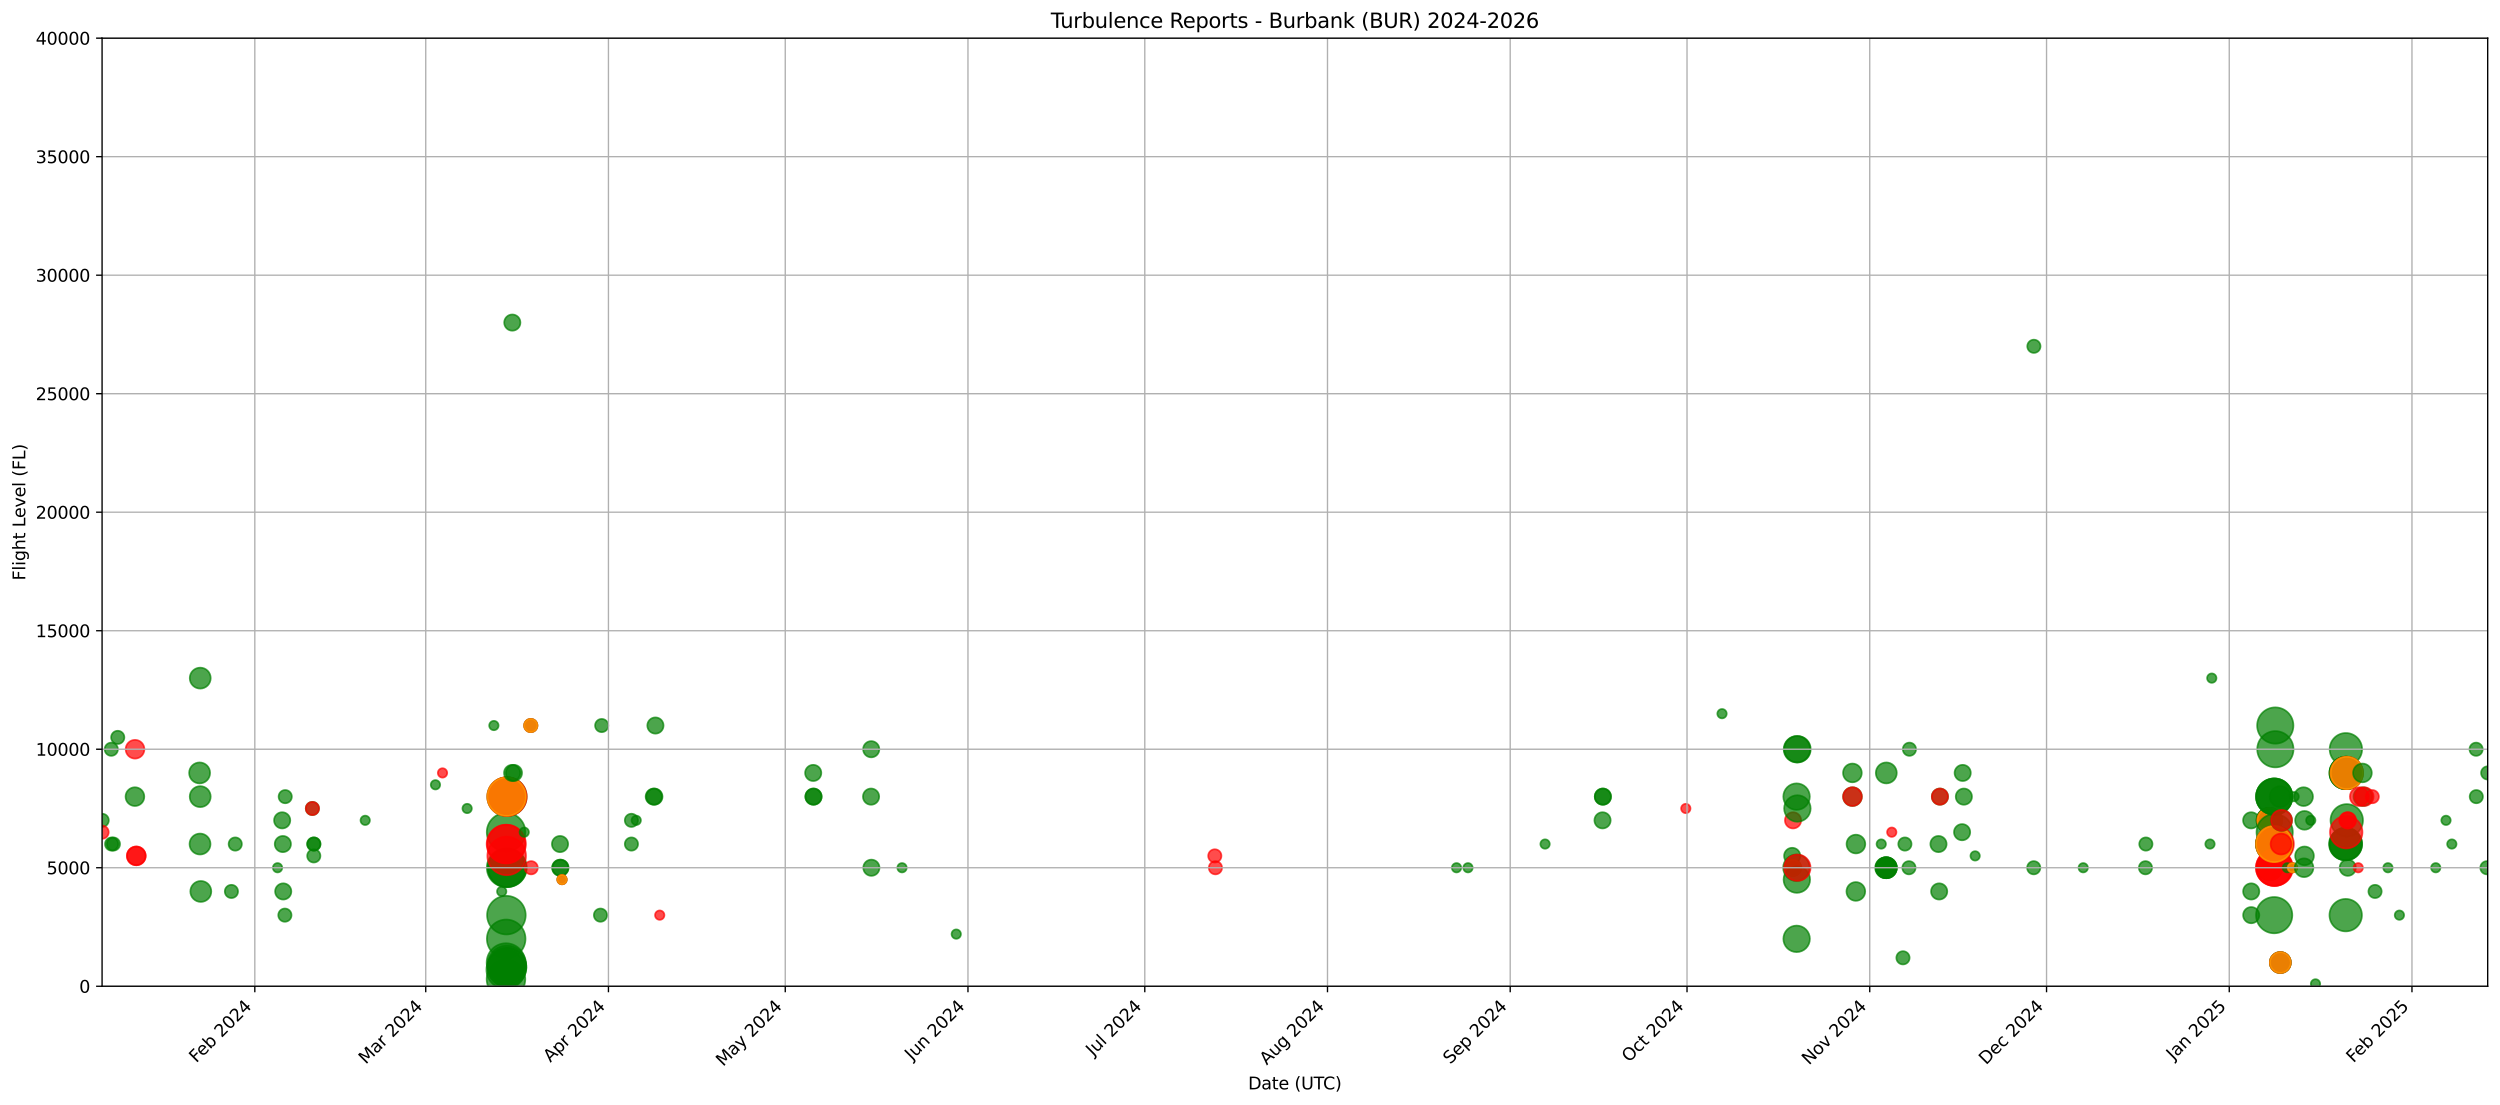 <?xml version="1.0" encoding="utf-8" standalone="no"?>
<!DOCTYPE svg PUBLIC "-//W3C//DTD SVG 1.1//EN"
  "http://www.w3.org/Graphics/SVG/1.1/DTD/svg11.dtd">
<svg xmlns:xlink="http://www.w3.org/1999/xlink" width="1461.891pt" height="646.302pt" viewBox="0 0 1461.891 646.302" xmlns="http://www.w3.org/2000/svg" version="1.1">
 <defs>
  <style type="text/css">*{stroke-linejoin: round; stroke-linecap: butt}</style>
 </defs>
 <g id="figure_1">
  <g id="patch_1">
   <path d="M 0 646.302 
L 1461.891 646.302 
L 1461.891 0 
L 0 0 
z
" style="fill: #ffffff"/>
  </g>
  <g id="axes_1">
   <g id="patch_2">
    <path d="M 59.691 576.718 
L 1454.691 576.718 
L 1454.691 22.318 
L 59.691 22.318 
z
" style="fill: #ffffff"/>
   </g>
   <g id="PathCollection_1">
    <defs>
     <path id="md531a656d8" d="M 0 3.873 
C 1.027 3.873 2.012 3.465 2.739 2.739 
C 3.465 2.012 3.873 1.027 3.873 0 
C 3.873 -1.027 3.465 -2.012 2.739 -2.739 
C 2.012 -3.465 1.027 -3.873 0 -3.873 
C -1.027 -3.873 -2.012 -3.465 -2.739 -2.739 
C -3.465 -2.012 -3.873 -1.027 -3.873 0 
C -3.873 1.027 -3.465 2.012 -2.739 2.739 
C -2.012 3.465 -1.027 3.873 0 3.873 
z
" style="stroke: #008000; stroke-opacity: 0.7"/>
    </defs>
    <g clip-path="url(#p4cdb654cad)">
     <use xlink:href="#md531a656d8" x="59.753" y="479.698" style="fill: #008000; fill-opacity: 0.7; stroke: #008000; stroke-opacity: 0.7"/>
    </g>
   </g>
   <g id="PathCollection_2">
    <defs>
     <path id="mfed5901d42" d="M 0 3.873 
C 1.027 3.873 2.012 3.465 2.739 2.739 
C 3.465 2.012 3.873 1.027 3.873 0 
C 3.873 -1.027 3.465 -2.012 2.739 -2.739 
C 2.012 -3.465 1.027 -3.873 0 -3.873 
C -1.027 -3.873 -2.012 -3.465 -2.739 -2.739 
C -3.465 -2.012 -3.873 -1.027 -3.873 0 
C -3.873 1.027 -3.465 2.012 -2.739 2.739 
C -2.012 3.465 -1.027 3.873 0 3.873 
z
" style="stroke: #ff0000; stroke-opacity: 0.7"/>
    </defs>
    <g clip-path="url(#p4cdb654cad)">
     <use xlink:href="#mfed5901d42" x="59.691" y="486.628" style="fill: #ff0000; fill-opacity: 0.7; stroke: #ff0000; stroke-opacity: 0.7"/>
    </g>
   </g>
   <g id="PathCollection_3"/>
   <g id="PathCollection_4">
    <g clip-path="url(#p4cdb654cad)">
     <use xlink:href="#md531a656d8" x="65.078" y="438.118" style="fill: #008000; fill-opacity: 0.7; stroke: #008000; stroke-opacity: 0.7"/>
     <use xlink:href="#md531a656d8" x="65.272" y="493.558" style="fill: #008000; fill-opacity: 0.7; stroke: #008000; stroke-opacity: 0.7"/>
    </g>
   </g>
   <g id="PathCollection_5"/>
   <g id="PathCollection_6"/>
   <g id="PathCollection_7">
    <g clip-path="url(#p4cdb654cad)">
     <use xlink:href="#md531a656d8" x="66.325" y="493.558" style="fill: #008000; fill-opacity: 0.7; stroke: #008000; stroke-opacity: 0.7"/>
     <use xlink:href="#md531a656d8" x="68.853" y="431.188" style="fill: #008000; fill-opacity: 0.7; stroke: #008000; stroke-opacity: 0.7"/>
    </g>
   </g>
   <g id="PathCollection_8"/>
   <g id="PathCollection_9"/>
   <g id="PathCollection_10">
    <defs>
     <path id="md807af06de" d="M 0 5.477 
C 1.453 5.477 2.846 4.9 3.873 3.873 
C 4.9 2.846 5.477 1.453 5.477 0 
C 5.477 -1.453 4.9 -2.846 3.873 -3.873 
C 2.846 -4.9 1.453 -5.477 0 -5.477 
C -1.453 -5.477 -2.846 -4.9 -3.873 -3.873 
C -4.9 -2.846 -5.477 -1.453 -5.477 0 
C -5.477 1.453 -4.9 2.846 -3.873 3.873 
C -2.846 4.9 -1.453 5.477 0 5.477 
z
" style="stroke: #008000; stroke-opacity: 0.7"/>
    </defs>
    <g clip-path="url(#p4cdb654cad)">
     <use xlink:href="#md807af06de" x="78.902" y="465.838" style="fill: #008000; fill-opacity: 0.7; stroke: #008000; stroke-opacity: 0.7"/>
    </g>
   </g>
   <g id="PathCollection_11">
    <defs>
     <path id="m4b7af089f6" d="M 0 5.477 
C 1.453 5.477 2.846 4.9 3.873 3.873 
C 4.9 2.846 5.477 1.453 5.477 0 
C 5.477 -1.453 4.9 -2.846 3.873 -3.873 
C 2.846 -4.9 1.453 -5.477 0 -5.477 
C -1.453 -5.477 -2.846 -4.9 -3.873 -3.873 
C -4.9 -2.846 -5.477 -1.453 -5.477 0 
C -5.477 1.453 -4.9 2.846 -3.873 3.873 
C -2.846 4.9 -1.453 5.477 0 5.477 
z
" style="stroke: #ff0000; stroke-opacity: 0.7"/>
    </defs>
    <g clip-path="url(#p4cdb654cad)">
     <use xlink:href="#m4b7af089f6" x="78.962" y="438.118" style="fill: #ff0000; fill-opacity: 0.7; stroke: #ff0000; stroke-opacity: 0.7"/>
     <use xlink:href="#m4b7af089f6" x="79.699" y="500.488" style="fill: #ff0000; fill-opacity: 0.7; stroke: #ff0000; stroke-opacity: 0.7"/>
     <use xlink:href="#m4b7af089f6" x="79.699" y="500.488" style="fill: #ff0000; fill-opacity: 0.7; stroke: #ff0000; stroke-opacity: 0.7"/>
    </g>
   </g>
   <g id="PathCollection_12"/>
   <g id="PathCollection_13">
    <defs>
     <path id="ma0aacdc91c" d="M 0 6.124 
C 1.624 6.124 3.182 5.478 4.33 4.33 
C 5.478 3.182 6.124 1.624 6.124 0 
C 6.124 -1.624 5.478 -3.182 4.33 -4.33 
C 3.182 -5.478 1.624 -6.124 0 -6.124 
C -1.624 -6.124 -3.182 -5.478 -4.33 -4.33 
C -5.478 -3.182 -6.124 -1.624 -6.124 0 
C -6.124 1.624 -5.478 3.182 -4.33 4.33 
C -3.182 5.478 -1.624 6.124 0 6.124 
z
" style="stroke: #008000; stroke-opacity: 0.7"/>
    </defs>
    <g clip-path="url(#p4cdb654cad)">
     <use xlink:href="#ma0aacdc91c" x="116.725" y="451.978" style="fill: #008000; fill-opacity: 0.7; stroke: #008000; stroke-opacity: 0.7"/>
     <use xlink:href="#ma0aacdc91c" x="116.964" y="493.558" style="fill: #008000; fill-opacity: 0.7; stroke: #008000; stroke-opacity: 0.7"/>
     <use xlink:href="#ma0aacdc91c" x="117.075" y="465.838" style="fill: #008000; fill-opacity: 0.7; stroke: #008000; stroke-opacity: 0.7"/>
     <use xlink:href="#ma0aacdc91c" x="117.084" y="396.538" style="fill: #008000; fill-opacity: 0.7; stroke: #008000; stroke-opacity: 0.7"/>
     <use xlink:href="#ma0aacdc91c" x="117.431" y="521.278" style="fill: #008000; fill-opacity: 0.7; stroke: #008000; stroke-opacity: 0.7"/>
    </g>
   </g>
   <g id="PathCollection_14"/>
   <g id="PathCollection_15"/>
   <g id="PathCollection_16">
    <g clip-path="url(#p4cdb654cad)">
     <use xlink:href="#md531a656d8" x="135.329" y="521.278" style="fill: #008000; fill-opacity: 0.7; stroke: #008000; stroke-opacity: 0.7"/>
     <use xlink:href="#md531a656d8" x="137.56" y="493.558" style="fill: #008000; fill-opacity: 0.7; stroke: #008000; stroke-opacity: 0.7"/>
    </g>
   </g>
   <g id="PathCollection_17"/>
   <g id="PathCollection_18"/>
   <g id="PathCollection_19">
    <defs>
     <path id="m5a79be5c59" d="M 0 2.739 
C 0.726 2.739 1.423 2.45 1.936 1.936 
C 2.45 1.423 2.739 0.726 2.739 0 
C 2.739 -0.726 2.45 -1.423 1.936 -1.936 
C 1.423 -2.45 0.726 -2.739 0 -2.739 
C -0.726 -2.739 -1.423 -2.45 -1.936 -1.936 
C -2.45 -1.423 -2.739 -0.726 -2.739 0 
C -2.739 0.726 -2.45 1.423 -1.936 1.936 
C -1.423 2.45 -0.726 2.739 0 2.739 
z
" style="stroke: #008000; stroke-opacity: 0.7"/>
    </defs>
    <g clip-path="url(#p4cdb654cad)">
     <use xlink:href="#m5a79be5c59" x="162.305" y="507.418" style="fill: #008000; fill-opacity: 0.7; stroke: #008000; stroke-opacity: 0.7"/>
    </g>
   </g>
   <g id="PathCollection_20"/>
   <g id="PathCollection_21"/>
   <g id="PathCollection_22">
    <defs>
     <path id="m786ea3174d" d="M 0 4.743 
C 1.258 4.743 2.465 4.244 3.354 3.354 
C 4.244 2.465 4.743 1.258 4.743 0 
C 4.743 -1.258 4.244 -2.465 3.354 -3.354 
C 2.465 -4.244 1.258 -4.743 0 -4.743 
C -1.258 -4.743 -2.465 -4.244 -3.354 -3.354 
C -4.244 -2.465 -4.743 -1.258 -4.743 0 
C -4.743 1.258 -4.244 2.465 -3.354 3.354 
C -2.465 4.244 -1.258 4.743 0 4.743 
z
" style="stroke: #008000; stroke-opacity: 0.7"/>
    </defs>
    <g clip-path="url(#p4cdb654cad)">
     <use xlink:href="#m786ea3174d" x="165" y="479.698" style="fill: #008000; fill-opacity: 0.7; stroke: #008000; stroke-opacity: 0.7"/>
     <use xlink:href="#m786ea3174d" x="165.402" y="493.558" style="fill: #008000; fill-opacity: 0.7; stroke: #008000; stroke-opacity: 0.7"/>
     <use xlink:href="#m786ea3174d" x="165.622" y="521.278" style="fill: #008000; fill-opacity: 0.7; stroke: #008000; stroke-opacity: 0.7"/>
    </g>
   </g>
   <g id="PathCollection_23"/>
   <g id="PathCollection_24"/>
   <g id="PathCollection_25">
    <g clip-path="url(#p4cdb654cad)">
     <use xlink:href="#md531a656d8" x="166.591" y="535.138" style="fill: #008000; fill-opacity: 0.7; stroke: #008000; stroke-opacity: 0.7"/>
     <use xlink:href="#md531a656d8" x="166.79" y="465.838" style="fill: #008000; fill-opacity: 0.7; stroke: #008000; stroke-opacity: 0.7"/>
    </g>
   </g>
   <g id="PathCollection_26"/>
   <g id="PathCollection_27"/>
   <g id="PathCollection_28">
    <g clip-path="url(#p4cdb654cad)">
     <use xlink:href="#md531a656d8" x="182.673" y="472.768" style="fill: #008000; fill-opacity: 0.7; stroke: #008000; stroke-opacity: 0.7"/>
     <use xlink:href="#md531a656d8" x="183.462" y="493.558" style="fill: #008000; fill-opacity: 0.7; stroke: #008000; stroke-opacity: 0.7"/>
    </g>
   </g>
   <g id="PathCollection_29">
    <g clip-path="url(#p4cdb654cad)">
     <use xlink:href="#mfed5901d42" x="182.673" y="472.768" style="fill: #ff0000; fill-opacity: 0.7; stroke: #ff0000; stroke-opacity: 0.7"/>
    </g>
   </g>
   <g id="PathCollection_30"/>
   <g id="PathCollection_31">
    <g clip-path="url(#p4cdb654cad)">
     <use xlink:href="#md531a656d8" x="183.494" y="500.488" style="fill: #008000; fill-opacity: 0.7; stroke: #008000; stroke-opacity: 0.7"/>
     <use xlink:href="#md531a656d8" x="183.57" y="493.558" style="fill: #008000; fill-opacity: 0.7; stroke: #008000; stroke-opacity: 0.7"/>
    </g>
   </g>
   <g id="PathCollection_32"/>
   <g id="PathCollection_33"/>
   <g id="PathCollection_34">
    <g clip-path="url(#p4cdb654cad)">
     <use xlink:href="#m5a79be5c59" x="213.562" y="479.698" style="fill: #008000; fill-opacity: 0.7; stroke: #008000; stroke-opacity: 0.7"/>
    </g>
   </g>
   <g id="PathCollection_35"/>
   <g id="PathCollection_36"/>
   <g id="PathCollection_37">
    <g clip-path="url(#p4cdb654cad)">
     <use xlink:href="#m5a79be5c59" x="254.64" y="458.908" style="fill: #008000; fill-opacity: 0.7; stroke: #008000; stroke-opacity: 0.7"/>
    </g>
   </g>
   <g id="PathCollection_38"/>
   <g id="PathCollection_39"/>
   <g id="PathCollection_40"/>
   <g id="PathCollection_41">
    <defs>
     <path id="m9782de33d1" d="M 0 2.739 
C 0.726 2.739 1.423 2.45 1.936 1.936 
C 2.45 1.423 2.739 0.726 2.739 0 
C 2.739 -0.726 2.45 -1.423 1.936 -1.936 
C 1.423 -2.45 0.726 -2.739 0 -2.739 
C -0.726 -2.739 -1.423 -2.45 -1.936 -1.936 
C -2.45 -1.423 -2.739 -0.726 -2.739 0 
C -2.739 0.726 -2.45 1.423 -1.936 1.936 
C -1.423 2.45 -0.726 2.739 0 2.739 
z
" style="stroke: #ff0000; stroke-opacity: 0.7"/>
    </defs>
    <g clip-path="url(#p4cdb654cad)">
     <use xlink:href="#m9782de33d1" x="258.766" y="451.978" style="fill: #ff0000; fill-opacity: 0.7; stroke: #ff0000; stroke-opacity: 0.7"/>
    </g>
   </g>
   <g id="PathCollection_42"/>
   <g id="PathCollection_43">
    <g clip-path="url(#p4cdb654cad)">
     <use xlink:href="#m5a79be5c59" x="273.167" y="472.768" style="fill: #008000; fill-opacity: 0.7; stroke: #008000; stroke-opacity: 0.7"/>
    </g>
   </g>
   <g id="PathCollection_44"/>
   <g id="PathCollection_45"/>
   <g id="PathCollection_46">
    <g clip-path="url(#p4cdb654cad)">
     <use xlink:href="#m5a79be5c59" x="288.798" y="424.258" style="fill: #008000; fill-opacity: 0.7; stroke: #008000; stroke-opacity: 0.7"/>
    </g>
   </g>
   <g id="PathCollection_47"/>
   <g id="PathCollection_48"/>
   <g id="PathCollection_49">
    <g clip-path="url(#p4cdb654cad)">
     <use xlink:href="#m5a79be5c59" x="293.381" y="521.278" style="fill: #008000; fill-opacity: 0.7; stroke: #008000; stroke-opacity: 0.7"/>
    </g>
   </g>
   <g id="PathCollection_50"/>
   <g id="PathCollection_51"/>
   <g id="PathCollection_52">
    <defs>
     <path id="mea199c35fb" d="M 0 11.292 
C 2.995 11.292 5.867 10.102 7.984 7.984 
C 10.102 5.867 11.292 2.995 11.292 0 
C 11.292 -2.995 10.102 -5.867 7.984 -7.984 
C 5.867 -10.102 2.995 -11.292 0 -11.292 
C -2.995 -11.292 -5.867 -10.102 -7.984 -7.984 
C -10.102 -5.867 -11.292 -2.995 -11.292 0 
C -11.292 2.995 -10.102 5.867 -7.984 7.984 
C -5.867 10.102 -2.995 11.292 0 11.292 
z
" style="stroke: #008000; stroke-opacity: 0.7"/>
    </defs>
    <g clip-path="url(#p4cdb654cad)">
     <use xlink:href="#mea199c35fb" x="295.739" y="567.016" style="fill: #008000; fill-opacity: 0.7; stroke: #008000; stroke-opacity: 0.7"/>
     <use xlink:href="#mea199c35fb" x="295.87" y="572.56" style="fill: #008000; fill-opacity: 0.7; stroke: #008000; stroke-opacity: 0.7"/>
     <use xlink:href="#mea199c35fb" x="295.87" y="562.858" style="fill: #008000; fill-opacity: 0.7; stroke: #008000; stroke-opacity: 0.7"/>
     <use xlink:href="#mea199c35fb" x="295.937" y="486.628" style="fill: #008000; fill-opacity: 0.7; stroke: #008000; stroke-opacity: 0.7"/>
     <use xlink:href="#mea199c35fb" x="295.966" y="507.418" style="fill: #008000; fill-opacity: 0.7; stroke: #008000; stroke-opacity: 0.7"/>
     <use xlink:href="#mea199c35fb" x="296.002" y="548.998" style="fill: #008000; fill-opacity: 0.7; stroke: #008000; stroke-opacity: 0.7"/>
     <use xlink:href="#mea199c35fb" x="296.115" y="535.138" style="fill: #008000; fill-opacity: 0.7; stroke: #008000; stroke-opacity: 0.7"/>
     <use xlink:href="#mea199c35fb" x="296.268" y="465.838" style="fill: #008000; fill-opacity: 0.7; stroke: #008000; stroke-opacity: 0.7"/>
     <use xlink:href="#mea199c35fb" x="296.419" y="564.244" style="fill: #008000; fill-opacity: 0.7; stroke: #008000; stroke-opacity: 0.7"/>
     <use xlink:href="#mea199c35fb" x="296.481" y="565.63" style="fill: #008000; fill-opacity: 0.7; stroke: #008000; stroke-opacity: 0.7"/>
     <use xlink:href="#mea199c35fb" x="296.481" y="565.63" style="fill: #008000; fill-opacity: 0.7; stroke: #008000; stroke-opacity: 0.7"/>
     <use xlink:href="#mea199c35fb" x="296.543" y="507.418" style="fill: #008000; fill-opacity: 0.7; stroke: #008000; stroke-opacity: 0.7"/>
     <use xlink:href="#mea199c35fb" x="296.679" y="465.838" style="fill: #008000; fill-opacity: 0.7; stroke: #008000; stroke-opacity: 0.7"/>
     <use xlink:href="#mea199c35fb" x="296.696" y="507.418" style="fill: #008000; fill-opacity: 0.7; stroke: #008000; stroke-opacity: 0.7"/>
    </g>
   </g>
   <g id="PathCollection_53">
    <defs>
     <path id="mc27f07ee14" d="M 0 11.292 
C 2.995 11.292 5.867 10.102 7.984 7.984 
C 10.102 5.867 11.292 2.995 11.292 0 
C 11.292 -2.995 10.102 -5.867 7.984 -7.984 
C 5.867 -10.102 2.995 -11.292 0 -11.292 
C -2.995 -11.292 -5.867 -10.102 -7.984 -7.984 
C -10.102 -5.867 -11.292 -2.995 -11.292 0 
C -11.292 2.995 -10.102 5.867 -7.984 7.984 
C -5.867 10.102 -2.995 11.292 0 11.292 
z
" style="stroke: #ff0000; stroke-opacity: 0.7"/>
    </defs>
    <g clip-path="url(#p4cdb654cad)">
     <use xlink:href="#mc27f07ee14" x="295.87" y="493.558" style="fill: #ff0000; fill-opacity: 0.7; stroke: #ff0000; stroke-opacity: 0.7"/>
     <use xlink:href="#mc27f07ee14" x="296.218" y="493.558" style="fill: #ff0000; fill-opacity: 0.7; stroke: #ff0000; stroke-opacity: 0.7"/>
     <use xlink:href="#mc27f07ee14" x="296.268" y="465.838" style="fill: #ff0000; fill-opacity: 0.7; stroke: #ff0000; stroke-opacity: 0.7"/>
     <use xlink:href="#mc27f07ee14" x="296.289" y="500.488" style="fill: #ff0000; fill-opacity: 0.7; stroke: #ff0000; stroke-opacity: 0.7"/>
     <use xlink:href="#mc27f07ee14" x="296.679" y="465.838" style="fill: #ff0000; fill-opacity: 0.7; stroke: #ff0000; stroke-opacity: 0.7"/>
    </g>
   </g>
   <g id="PathCollection_54">
    <defs>
     <path id="m9cc3d8ccb1" d="M 0 11.292 
C 2.995 11.292 5.867 10.102 7.984 7.984 
C 10.102 5.867 11.292 2.995 11.292 0 
C 11.292 -2.995 10.102 -5.867 7.984 -7.984 
C 5.867 -10.102 2.995 -11.292 0 -11.292 
C -2.995 -11.292 -5.867 -10.102 -7.984 -7.984 
C -10.102 -5.867 -11.292 -2.995 -11.292 0 
C -11.292 2.995 -10.102 5.867 -7.984 7.984 
C -5.867 10.102 -2.995 11.292 0 11.292 
z
" style="stroke: #ffa500; stroke-opacity: 0.7"/>
    </defs>
    <g clip-path="url(#p4cdb654cad)">
     <use xlink:href="#m9cc3d8ccb1" x="296.268" y="465.838" style="fill: #ffa500; fill-opacity: 0.7; stroke: #ffa500; stroke-opacity: 0.7"/>
    </g>
   </g>
   <g id="PathCollection_55">
    <g clip-path="url(#p4cdb654cad)">
     <use xlink:href="#m786ea3174d" x="299.461" y="451.978" style="fill: #008000; fill-opacity: 0.7; stroke: #008000; stroke-opacity: 0.7"/>
     <use xlink:href="#m786ea3174d" x="299.575" y="188.638" style="fill: #008000; fill-opacity: 0.7; stroke: #008000; stroke-opacity: 0.7"/>
     <use xlink:href="#m786ea3174d" x="300.535" y="451.978" style="fill: #008000; fill-opacity: 0.7; stroke: #008000; stroke-opacity: 0.7"/>
    </g>
   </g>
   <g id="PathCollection_56"/>
   <g id="PathCollection_57"/>
   <g id="PathCollection_58">
    <g clip-path="url(#p4cdb654cad)">
     <use xlink:href="#m5a79be5c59" x="306.545" y="486.628" style="fill: #008000; fill-opacity: 0.7; stroke: #008000; stroke-opacity: 0.7"/>
    </g>
   </g>
   <g id="PathCollection_59"/>
   <g id="PathCollection_60"/>
   <g id="PathCollection_61">
    <g clip-path="url(#p4cdb654cad)">
     <use xlink:href="#md531a656d8" x="310.377" y="424.258" style="fill: #008000; fill-opacity: 0.7; stroke: #008000; stroke-opacity: 0.7"/>
    </g>
   </g>
   <g id="PathCollection_62">
    <g clip-path="url(#p4cdb654cad)">
     <use xlink:href="#mfed5901d42" x="310.377" y="424.258" style="fill: #ff0000; fill-opacity: 0.7; stroke: #ff0000; stroke-opacity: 0.7"/>
     <use xlink:href="#mfed5901d42" x="310.602" y="507.418" style="fill: #ff0000; fill-opacity: 0.7; stroke: #ff0000; stroke-opacity: 0.7"/>
    </g>
   </g>
   <g id="PathCollection_63">
    <defs>
     <path id="m1149feb16f" d="M 0 3.873 
C 1.027 3.873 2.012 3.465 2.739 2.739 
C 3.465 2.012 3.873 1.027 3.873 0 
C 3.873 -1.027 3.465 -2.012 2.739 -2.739 
C 2.012 -3.465 1.027 -3.873 0 -3.873 
C -1.027 -3.873 -2.012 -3.465 -2.739 -2.739 
C -3.465 -2.012 -3.873 -1.027 -3.873 0 
C -3.873 1.027 -3.465 2.012 -2.739 2.739 
C -2.012 3.465 -1.027 3.873 0 3.873 
z
" style="stroke: #ffa500; stroke-opacity: 0.7"/>
    </defs>
    <g clip-path="url(#p4cdb654cad)">
     <use xlink:href="#m1149feb16f" x="310.377" y="424.258" style="fill: #ffa500; fill-opacity: 0.7; stroke: #ffa500; stroke-opacity: 0.7"/>
    </g>
   </g>
   <g id="PathCollection_64">
    <g clip-path="url(#p4cdb654cad)">
     <use xlink:href="#m786ea3174d" x="327.478" y="493.558" style="fill: #008000; fill-opacity: 0.7; stroke: #008000; stroke-opacity: 0.7"/>
     <use xlink:href="#m786ea3174d" x="327.578" y="507.418" style="fill: #008000; fill-opacity: 0.7; stroke: #008000; stroke-opacity: 0.7"/>
     <use xlink:href="#m786ea3174d" x="327.75" y="507.418" style="fill: #008000; fill-opacity: 0.7; stroke: #008000; stroke-opacity: 0.7"/>
    </g>
   </g>
   <g id="PathCollection_65"/>
   <g id="PathCollection_66"/>
   <g id="PathCollection_67">
    <g clip-path="url(#p4cdb654cad)">
     <use xlink:href="#m5a79be5c59" x="328.636" y="514.348" style="fill: #008000; fill-opacity: 0.7; stroke: #008000; stroke-opacity: 0.7"/>
    </g>
   </g>
   <g id="PathCollection_68">
    <g clip-path="url(#p4cdb654cad)">
     <use xlink:href="#m9782de33d1" x="328.636" y="514.348" style="fill: #ff0000; fill-opacity: 0.7; stroke: #ff0000; stroke-opacity: 0.7"/>
    </g>
   </g>
   <g id="PathCollection_69">
    <defs>
     <path id="me3b20c4fc6" d="M 0 2.739 
C 0.726 2.739 1.423 2.45 1.936 1.936 
C 2.45 1.423 2.739 0.726 2.739 0 
C 2.739 -0.726 2.45 -1.423 1.936 -1.936 
C 1.423 -2.45 0.726 -2.739 0 -2.739 
C -0.726 -2.739 -1.423 -2.45 -1.936 -1.936 
C -2.45 -1.423 -2.739 -0.726 -2.739 0 
C -2.739 0.726 -2.45 1.423 -1.936 1.936 
C -1.423 2.45 -0.726 2.739 0 2.739 
z
" style="stroke: #ffa500; stroke-opacity: 0.7"/>
    </defs>
    <g clip-path="url(#p4cdb654cad)">
     <use xlink:href="#me3b20c4fc6" x="328.636" y="514.348" style="fill: #ffa500; fill-opacity: 0.7; stroke: #ffa500; stroke-opacity: 0.7"/>
    </g>
   </g>
   <g id="PathCollection_70">
    <g clip-path="url(#p4cdb654cad)">
     <use xlink:href="#md531a656d8" x="351.136" y="535.138" style="fill: #008000; fill-opacity: 0.7; stroke: #008000; stroke-opacity: 0.7"/>
     <use xlink:href="#md531a656d8" x="351.849" y="424.258" style="fill: #008000; fill-opacity: 0.7; stroke: #008000; stroke-opacity: 0.7"/>
    </g>
   </g>
   <g id="PathCollection_71"/>
   <g id="PathCollection_72"/>
   <g id="PathCollection_73">
    <g clip-path="url(#p4cdb654cad)">
     <use xlink:href="#md531a656d8" x="369.228" y="479.698" style="fill: #008000; fill-opacity: 0.7; stroke: #008000; stroke-opacity: 0.7"/>
     <use xlink:href="#md531a656d8" x="369.233" y="493.558" style="fill: #008000; fill-opacity: 0.7; stroke: #008000; stroke-opacity: 0.7"/>
    </g>
   </g>
   <g id="PathCollection_74"/>
   <g id="PathCollection_75"/>
   <g id="PathCollection_76">
    <g clip-path="url(#p4cdb654cad)">
     <use xlink:href="#m5a79be5c59" x="372.04" y="479.698" style="fill: #008000; fill-opacity: 0.7; stroke: #008000; stroke-opacity: 0.7"/>
    </g>
   </g>
   <g id="PathCollection_77"/>
   <g id="PathCollection_78"/>
   <g id="PathCollection_79">
    <g clip-path="url(#p4cdb654cad)">
     <use xlink:href="#m786ea3174d" x="382.284" y="465.838" style="fill: #008000; fill-opacity: 0.7; stroke: #008000; stroke-opacity: 0.7"/>
     <use xlink:href="#m786ea3174d" x="382.667" y="465.838" style="fill: #008000; fill-opacity: 0.7; stroke: #008000; stroke-opacity: 0.7"/>
     <use xlink:href="#m786ea3174d" x="383.265" y="424.258" style="fill: #008000; fill-opacity: 0.7; stroke: #008000; stroke-opacity: 0.7"/>
    </g>
   </g>
   <g id="PathCollection_80"/>
   <g id="PathCollection_81"/>
   <g id="PathCollection_82"/>
   <g id="PathCollection_83">
    <g clip-path="url(#p4cdb654cad)">
     <use xlink:href="#m9782de33d1" x="385.778" y="535.138" style="fill: #ff0000; fill-opacity: 0.7; stroke: #ff0000; stroke-opacity: 0.7"/>
    </g>
   </g>
   <g id="PathCollection_84"/>
   <g id="PathCollection_85">
    <g clip-path="url(#p4cdb654cad)">
     <use xlink:href="#m786ea3174d" x="475.533" y="451.978" style="fill: #008000; fill-opacity: 0.7; stroke: #008000; stroke-opacity: 0.7"/>
     <use xlink:href="#m786ea3174d" x="475.703" y="465.838" style="fill: #008000; fill-opacity: 0.7; stroke: #008000; stroke-opacity: 0.7"/>
     <use xlink:href="#m786ea3174d" x="475.703" y="465.838" style="fill: #008000; fill-opacity: 0.7; stroke: #008000; stroke-opacity: 0.7"/>
    </g>
   </g>
   <g id="PathCollection_86"/>
   <g id="PathCollection_87"/>
   <g id="PathCollection_88">
    <g clip-path="url(#p4cdb654cad)">
     <use xlink:href="#m786ea3174d" x="509.361" y="465.838" style="fill: #008000; fill-opacity: 0.7; stroke: #008000; stroke-opacity: 0.7"/>
     <use xlink:href="#m786ea3174d" x="509.457" y="438.118" style="fill: #008000; fill-opacity: 0.7; stroke: #008000; stroke-opacity: 0.7"/>
     <use xlink:href="#m786ea3174d" x="509.552" y="507.418" style="fill: #008000; fill-opacity: 0.7; stroke: #008000; stroke-opacity: 0.7"/>
    </g>
   </g>
   <g id="PathCollection_89"/>
   <g id="PathCollection_90"/>
   <g id="PathCollection_91">
    <g clip-path="url(#p4cdb654cad)">
     <use xlink:href="#m5a79be5c59" x="527.467" y="507.418" style="fill: #008000; fill-opacity: 0.7; stroke: #008000; stroke-opacity: 0.7"/>
    </g>
   </g>
   <g id="PathCollection_92"/>
   <g id="PathCollection_93"/>
   <g id="PathCollection_94">
    <g clip-path="url(#p4cdb654cad)">
     <use xlink:href="#m5a79be5c59" x="559.179" y="546.226" style="fill: #008000; fill-opacity: 0.7; stroke: #008000; stroke-opacity: 0.7"/>
    </g>
   </g>
   <g id="PathCollection_95"/>
   <g id="PathCollection_96"/>
   <g id="PathCollection_97"/>
   <g id="PathCollection_98">
    <g clip-path="url(#p4cdb654cad)">
     <use xlink:href="#mfed5901d42" x="710.37" y="500.488" style="fill: #ff0000; fill-opacity: 0.7; stroke: #ff0000; stroke-opacity: 0.7"/>
     <use xlink:href="#mfed5901d42" x="710.738" y="507.418" style="fill: #ff0000; fill-opacity: 0.7; stroke: #ff0000; stroke-opacity: 0.7"/>
    </g>
   </g>
   <g id="PathCollection_99"/>
   <g id="PathCollection_100">
    <g clip-path="url(#p4cdb654cad)">
     <use xlink:href="#m5a79be5c59" x="851.716" y="507.418" style="fill: #008000; fill-opacity: 0.7; stroke: #008000; stroke-opacity: 0.7"/>
    </g>
   </g>
   <g id="PathCollection_101"/>
   <g id="PathCollection_102"/>
   <g id="PathCollection_103">
    <g clip-path="url(#p4cdb654cad)">
     <use xlink:href="#m5a79be5c59" x="858.418" y="507.418" style="fill: #008000; fill-opacity: 0.7; stroke: #008000; stroke-opacity: 0.7"/>
    </g>
   </g>
   <g id="PathCollection_104"/>
   <g id="PathCollection_105"/>
   <g id="PathCollection_106">
    <g clip-path="url(#p4cdb654cad)">
     <use xlink:href="#m5a79be5c59" x="903.493" y="493.558" style="fill: #008000; fill-opacity: 0.7; stroke: #008000; stroke-opacity: 0.7"/>
    </g>
   </g>
   <g id="PathCollection_107"/>
   <g id="PathCollection_108"/>
   <g id="PathCollection_109">
    <g clip-path="url(#p4cdb654cad)">
     <use xlink:href="#m786ea3174d" x="937.096" y="479.698" style="fill: #008000; fill-opacity: 0.7; stroke: #008000; stroke-opacity: 0.7"/>
     <use xlink:href="#m786ea3174d" x="937.287" y="465.838" style="fill: #008000; fill-opacity: 0.7; stroke: #008000; stroke-opacity: 0.7"/>
     <use xlink:href="#m786ea3174d" x="937.306" y="465.838" style="fill: #008000; fill-opacity: 0.7; stroke: #008000; stroke-opacity: 0.7"/>
    </g>
   </g>
   <g id="PathCollection_110"/>
   <g id="PathCollection_111"/>
   <g id="PathCollection_112"/>
   <g id="PathCollection_113">
    <g clip-path="url(#p4cdb654cad)">
     <use xlink:href="#m9782de33d1" x="985.785" y="472.768" style="fill: #ff0000; fill-opacity: 0.7; stroke: #ff0000; stroke-opacity: 0.7"/>
    </g>
   </g>
   <g id="PathCollection_114"/>
   <g id="PathCollection_115">
    <g clip-path="url(#p4cdb654cad)">
     <use xlink:href="#m5a79be5c59" x="1006.964" y="417.328" style="fill: #008000; fill-opacity: 0.7; stroke: #008000; stroke-opacity: 0.7"/>
    </g>
   </g>
   <g id="PathCollection_116"/>
   <g id="PathCollection_117"/>
   <g id="PathCollection_118">
    <g clip-path="url(#p4cdb654cad)">
     <use xlink:href="#m786ea3174d" x="1047.989" y="500.488" style="fill: #008000; fill-opacity: 0.7; stroke: #008000; stroke-opacity: 0.7"/>
     <use xlink:href="#m786ea3174d" x="1048.46" y="507.418" style="fill: #008000; fill-opacity: 0.7; stroke: #008000; stroke-opacity: 0.7"/>
    </g>
   </g>
   <g id="PathCollection_119">
    <defs>
     <path id="m309322a621" d="M 0 4.743 
C 1.258 4.743 2.465 4.244 3.354 3.354 
C 4.244 2.465 4.743 1.258 4.743 0 
C 4.743 -1.258 4.244 -2.465 3.354 -3.354 
C 2.465 -4.244 1.258 -4.743 0 -4.743 
C -1.258 -4.743 -2.465 -4.244 -3.354 -3.354 
C -4.244 -2.465 -4.743 -1.258 -4.743 0 
C -4.743 1.258 -4.244 2.465 -3.354 3.354 
C -2.465 4.244 -1.258 4.743 0 4.743 
z
" style="stroke: #ff0000; stroke-opacity: 0.7"/>
    </defs>
    <g clip-path="url(#p4cdb654cad)">
     <use xlink:href="#m309322a621" x="1048.46" y="507.418" style="fill: #ff0000; fill-opacity: 0.7; stroke: #ff0000; stroke-opacity: 0.7"/>
     <use xlink:href="#m309322a621" x="1048.496" y="479.698" style="fill: #ff0000; fill-opacity: 0.7; stroke: #ff0000; stroke-opacity: 0.7"/>
    </g>
   </g>
   <g id="PathCollection_120">
    <defs>
     <path id="m880409512d" d="M 0 4.743 
C 1.258 4.743 2.465 4.244 3.354 3.354 
C 4.244 2.465 4.743 1.258 4.743 0 
C 4.743 -1.258 4.244 -2.465 3.354 -3.354 
C 2.465 -4.244 1.258 -4.743 0 -4.743 
C -1.258 -4.743 -2.465 -4.244 -3.354 -3.354 
C -4.244 -2.465 -4.743 -1.258 -4.743 0 
C -4.743 1.258 -4.244 2.465 -3.354 3.354 
C -2.465 4.244 -1.258 4.743 0 4.743 
z
" style="stroke: #ffa500; stroke-opacity: 0.7"/>
    </defs>
    <g clip-path="url(#p4cdb654cad)">
     <use xlink:href="#m880409512d" x="1048.46" y="507.418" style="fill: #ffa500; fill-opacity: 0.7; stroke: #ffa500; stroke-opacity: 0.7"/>
    </g>
   </g>
   <g id="PathCollection_121">
    <defs>
     <path id="m003f085966" d="M 0 7.746 
C 2.054 7.746 4.025 6.93 5.477 5.477 
C 6.93 4.025 7.746 2.054 7.746 0 
C 7.746 -2.054 6.93 -4.025 5.477 -5.477 
C 4.025 -6.93 2.054 -7.746 0 -7.746 
C -2.054 -7.746 -4.025 -6.93 -5.477 -5.477 
C -6.93 -4.025 -7.746 -2.054 -7.746 0 
C -7.746 2.054 -6.93 4.025 -5.477 5.477 
C -4.025 6.93 -2.054 7.746 0 7.746 
z
" style="stroke: #008000; stroke-opacity: 0.7"/>
    </defs>
    <g clip-path="url(#p4cdb654cad)">
     <use xlink:href="#m003f085966" x="1050.459" y="507.418" style="fill: #008000; fill-opacity: 0.7; stroke: #008000; stroke-opacity: 0.7"/>
     <use xlink:href="#m003f085966" x="1050.555" y="465.838" style="fill: #008000; fill-opacity: 0.7; stroke: #008000; stroke-opacity: 0.7"/>
     <use xlink:href="#m003f085966" x="1050.595" y="548.998" style="fill: #008000; fill-opacity: 0.7; stroke: #008000; stroke-opacity: 0.7"/>
     <use xlink:href="#m003f085966" x="1050.71" y="514.348" style="fill: #008000; fill-opacity: 0.7; stroke: #008000; stroke-opacity: 0.7"/>
     <use xlink:href="#m003f085966" x="1050.763" y="438.118" style="fill: #008000; fill-opacity: 0.7; stroke: #008000; stroke-opacity: 0.7"/>
     <use xlink:href="#m003f085966" x="1051.033" y="472.768" style="fill: #008000; fill-opacity: 0.7; stroke: #008000; stroke-opacity: 0.7"/>
     <use xlink:href="#m003f085966" x="1051.084" y="438.118" style="fill: #008000; fill-opacity: 0.7; stroke: #008000; stroke-opacity: 0.7"/>
    </g>
   </g>
   <g id="PathCollection_122">
    <defs>
     <path id="md0b81725a0" d="M 0 7.746 
C 2.054 7.746 4.025 6.93 5.477 5.477 
C 6.93 4.025 7.746 2.054 7.746 0 
C 7.746 -2.054 6.93 -4.025 5.477 -5.477 
C 4.025 -6.93 2.054 -7.746 0 -7.746 
C -2.054 -7.746 -4.025 -6.93 -5.477 -5.477 
C -6.93 -4.025 -7.746 -2.054 -7.746 0 
C -7.746 2.054 -6.93 4.025 -5.477 5.477 
C -4.025 6.93 -2.054 7.746 0 7.746 
z
" style="stroke: #ff0000; stroke-opacity: 0.7"/>
    </defs>
    <g clip-path="url(#p4cdb654cad)">
     <use xlink:href="#md0b81725a0" x="1050.997" y="507.418" style="fill: #ff0000; fill-opacity: 0.7; stroke: #ff0000; stroke-opacity: 0.7"/>
    </g>
   </g>
   <g id="PathCollection_123"/>
   <g id="PathCollection_124">
    <g clip-path="url(#p4cdb654cad)">
     <use xlink:href="#md807af06de" x="1083.205" y="451.978" style="fill: #008000; fill-opacity: 0.7; stroke: #008000; stroke-opacity: 0.7"/>
     <use xlink:href="#md807af06de" x="1083.248" y="465.838" style="fill: #008000; fill-opacity: 0.7; stroke: #008000; stroke-opacity: 0.7"/>
     <use xlink:href="#md807af06de" x="1085.208" y="521.278" style="fill: #008000; fill-opacity: 0.7; stroke: #008000; stroke-opacity: 0.7"/>
     <use xlink:href="#md807af06de" x="1085.259" y="493.558" style="fill: #008000; fill-opacity: 0.7; stroke: #008000; stroke-opacity: 0.7"/>
    </g>
   </g>
   <g id="PathCollection_125">
    <g clip-path="url(#p4cdb654cad)">
     <use xlink:href="#m4b7af089f6" x="1083.248" y="465.838" style="fill: #ff0000; fill-opacity: 0.7; stroke: #ff0000; stroke-opacity: 0.7"/>
    </g>
   </g>
   <g id="PathCollection_126"/>
   <g id="PathCollection_127">
    <g clip-path="url(#p4cdb654cad)">
     <use xlink:href="#m5a79be5c59" x="1100.074" y="493.558" style="fill: #008000; fill-opacity: 0.7; stroke: #008000; stroke-opacity: 0.7"/>
    </g>
   </g>
   <g id="PathCollection_128"/>
   <g id="PathCollection_129"/>
   <g id="PathCollection_130">
    <g clip-path="url(#p4cdb654cad)">
     <use xlink:href="#ma0aacdc91c" x="1102.647" y="507.418" style="fill: #008000; fill-opacity: 0.7; stroke: #008000; stroke-opacity: 0.7"/>
     <use xlink:href="#ma0aacdc91c" x="1103.025" y="451.978" style="fill: #008000; fill-opacity: 0.7; stroke: #008000; stroke-opacity: 0.7"/>
     <use xlink:href="#ma0aacdc91c" x="1103.03" y="507.418" style="fill: #008000; fill-opacity: 0.7; stroke: #008000; stroke-opacity: 0.7"/>
     <use xlink:href="#ma0aacdc91c" x="1103.056" y="507.418" style="fill: #008000; fill-opacity: 0.7; stroke: #008000; stroke-opacity: 0.7"/>
     <use xlink:href="#ma0aacdc91c" x="1103.056" y="507.418" style="fill: #008000; fill-opacity: 0.7; stroke: #008000; stroke-opacity: 0.7"/>
    </g>
   </g>
   <g id="PathCollection_131"/>
   <g id="PathCollection_132"/>
   <g id="PathCollection_133"/>
   <g id="PathCollection_134">
    <g clip-path="url(#p4cdb654cad)">
     <use xlink:href="#m9782de33d1" x="1106.225" y="486.628" style="fill: #ff0000; fill-opacity: 0.7; stroke: #ff0000; stroke-opacity: 0.7"/>
    </g>
   </g>
   <g id="PathCollection_135"/>
   <g id="PathCollection_136">
    <g clip-path="url(#p4cdb654cad)">
     <use xlink:href="#md531a656d8" x="1112.78" y="560.086" style="fill: #008000; fill-opacity: 0.7; stroke: #008000; stroke-opacity: 0.7"/>
     <use xlink:href="#md531a656d8" x="1113.908" y="493.558" style="fill: #008000; fill-opacity: 0.7; stroke: #008000; stroke-opacity: 0.7"/>
    </g>
   </g>
   <g id="PathCollection_137"/>
   <g id="PathCollection_138"/>
   <g id="PathCollection_139">
    <g clip-path="url(#p4cdb654cad)">
     <use xlink:href="#md531a656d8" x="1116.275" y="507.418" style="fill: #008000; fill-opacity: 0.7; stroke: #008000; stroke-opacity: 0.7"/>
     <use xlink:href="#md531a656d8" x="1116.552" y="438.118" style="fill: #008000; fill-opacity: 0.7; stroke: #008000; stroke-opacity: 0.7"/>
    </g>
   </g>
   <g id="PathCollection_140"/>
   <g id="PathCollection_141"/>
   <g id="PathCollection_142">
    <g clip-path="url(#p4cdb654cad)">
     <use xlink:href="#m786ea3174d" x="1133.545" y="493.558" style="fill: #008000; fill-opacity: 0.7; stroke: #008000; stroke-opacity: 0.7"/>
     <use xlink:href="#m786ea3174d" x="1133.94" y="521.278" style="fill: #008000; fill-opacity: 0.7; stroke: #008000; stroke-opacity: 0.7"/>
     <use xlink:href="#m786ea3174d" x="1134.383" y="465.838" style="fill: #008000; fill-opacity: 0.7; stroke: #008000; stroke-opacity: 0.7"/>
    </g>
   </g>
   <g id="PathCollection_143">
    <g clip-path="url(#p4cdb654cad)">
     <use xlink:href="#m309322a621" x="1134.383" y="465.838" style="fill: #ff0000; fill-opacity: 0.7; stroke: #ff0000; stroke-opacity: 0.7"/>
    </g>
   </g>
   <g id="PathCollection_144"/>
   <g id="PathCollection_145">
    <g clip-path="url(#p4cdb654cad)">
     <use xlink:href="#m786ea3174d" x="1147.343" y="486.628" style="fill: #008000; fill-opacity: 0.7; stroke: #008000; stroke-opacity: 0.7"/>
     <use xlink:href="#m786ea3174d" x="1147.69" y="451.978" style="fill: #008000; fill-opacity: 0.7; stroke: #008000; stroke-opacity: 0.7"/>
     <use xlink:href="#m786ea3174d" x="1148.382" y="465.838" style="fill: #008000; fill-opacity: 0.7; stroke: #008000; stroke-opacity: 0.7"/>
    </g>
   </g>
   <g id="PathCollection_146"/>
   <g id="PathCollection_147"/>
   <g id="PathCollection_148">
    <g clip-path="url(#p4cdb654cad)">
     <use xlink:href="#m5a79be5c59" x="1154.978" y="500.488" style="fill: #008000; fill-opacity: 0.7; stroke: #008000; stroke-opacity: 0.7"/>
    </g>
   </g>
   <g id="PathCollection_149"/>
   <g id="PathCollection_150"/>
   <g id="PathCollection_151">
    <g clip-path="url(#p4cdb654cad)">
     <use xlink:href="#md531a656d8" x="1189.24" y="507.418" style="fill: #008000; fill-opacity: 0.7; stroke: #008000; stroke-opacity: 0.7"/>
     <use xlink:href="#md531a656d8" x="1189.331" y="202.498" style="fill: #008000; fill-opacity: 0.7; stroke: #008000; stroke-opacity: 0.7"/>
    </g>
   </g>
   <g id="PathCollection_152"/>
   <g id="PathCollection_153"/>
   <g id="PathCollection_154">
    <g clip-path="url(#p4cdb654cad)">
     <use xlink:href="#m5a79be5c59" x="1218.176" y="507.418" style="fill: #008000; fill-opacity: 0.7; stroke: #008000; stroke-opacity: 0.7"/>
    </g>
   </g>
   <g id="PathCollection_155"/>
   <g id="PathCollection_156"/>
   <g id="PathCollection_157">
    <g clip-path="url(#p4cdb654cad)">
     <use xlink:href="#md531a656d8" x="1254.579" y="507.418" style="fill: #008000; fill-opacity: 0.7; stroke: #008000; stroke-opacity: 0.7"/>
     <use xlink:href="#md531a656d8" x="1254.816" y="493.558" style="fill: #008000; fill-opacity: 0.7; stroke: #008000; stroke-opacity: 0.7"/>
    </g>
   </g>
   <g id="PathCollection_158"/>
   <g id="PathCollection_159"/>
   <g id="PathCollection_160">
    <g clip-path="url(#p4cdb654cad)">
     <use xlink:href="#m5a79be5c59" x="1292.311" y="493.558" style="fill: #008000; fill-opacity: 0.7; stroke: #008000; stroke-opacity: 0.7"/>
    </g>
   </g>
   <g id="PathCollection_161"/>
   <g id="PathCollection_162"/>
   <g id="PathCollection_163">
    <g clip-path="url(#p4cdb654cad)">
     <use xlink:href="#m5a79be5c59" x="1293.352" y="396.538" style="fill: #008000; fill-opacity: 0.7; stroke: #008000; stroke-opacity: 0.7"/>
    </g>
   </g>
   <g id="PathCollection_164"/>
   <g id="PathCollection_165"/>
   <g id="PathCollection_166">
    <g clip-path="url(#p4cdb654cad)">
     <use xlink:href="#m786ea3174d" x="1316.393" y="479.698" style="fill: #008000; fill-opacity: 0.7; stroke: #008000; stroke-opacity: 0.7"/>
     <use xlink:href="#m786ea3174d" x="1316.42" y="521.278" style="fill: #008000; fill-opacity: 0.7; stroke: #008000; stroke-opacity: 0.7"/>
     <use xlink:href="#m786ea3174d" x="1316.424" y="535.138" style="fill: #008000; fill-opacity: 0.7; stroke: #008000; stroke-opacity: 0.7"/>
    </g>
   </g>
   <g id="PathCollection_167"/>
   <g id="PathCollection_168"/>
   <g id="PathCollection_169">
    <defs>
     <path id="m0b9753c836" d="M 0 7.246 
C 1.922 7.246 3.765 6.482 5.123 5.123 
C 6.482 3.765 7.246 1.922 7.246 0 
C 7.246 -1.922 6.482 -3.765 5.123 -5.123 
C 3.765 -6.482 1.922 -7.246 0 -7.246 
C -1.922 -7.246 -3.765 -6.482 -5.123 -5.123 
C -6.482 -3.765 -7.246 -1.922 -7.246 0 
C -7.246 1.922 -6.482 3.765 -5.123 5.123 
C -3.765 6.482 -1.922 7.246 0 7.246 
z
" style="stroke: #008000; stroke-opacity: 0.7"/>
    </defs>
    <g clip-path="url(#p4cdb654cad)">
     <use xlink:href="#m0b9753c836" x="1326.393" y="493.558" style="fill: #008000; fill-opacity: 0.7; stroke: #008000; stroke-opacity: 0.7"/>
     <use xlink:href="#m0b9753c836" x="1326.74" y="479.698" style="fill: #008000; fill-opacity: 0.7; stroke: #008000; stroke-opacity: 0.7"/>
     <use xlink:href="#m0b9753c836" x="1326.788" y="479.698" style="fill: #008000; fill-opacity: 0.7; stroke: #008000; stroke-opacity: 0.7"/>
     <use xlink:href="#m0b9753c836" x="1326.884" y="479.698" style="fill: #008000; fill-opacity: 0.7; stroke: #008000; stroke-opacity: 0.7"/>
     <use xlink:href="#m0b9753c836" x="1327.226" y="507.418" style="fill: #008000; fill-opacity: 0.7; stroke: #008000; stroke-opacity: 0.7"/>
     <use xlink:href="#m0b9753c836" x="1327.243" y="479.698" style="fill: #008000; fill-opacity: 0.7; stroke: #008000; stroke-opacity: 0.7"/>
    </g>
   </g>
   <g id="PathCollection_170">
    <defs>
     <path id="m3370bd4c6b" d="M 0 7.246 
C 1.922 7.246 3.765 6.482 5.123 5.123 
C 6.482 3.765 7.246 1.922 7.246 0 
C 7.246 -1.922 6.482 -3.765 5.123 -5.123 
C 3.765 -6.482 1.922 -7.246 0 -7.246 
C -1.922 -7.246 -3.765 -6.482 -5.123 -5.123 
C -6.482 -3.765 -7.246 -1.922 -7.246 0 
C -7.246 1.922 -6.482 3.765 -5.123 5.123 
C -3.765 6.482 -1.922 7.246 0 7.246 
z
" style="stroke: #ff0000; stroke-opacity: 0.7"/>
    </defs>
    <g clip-path="url(#p4cdb654cad)">
     <use xlink:href="#m3370bd4c6b" x="1327.226" y="507.418" style="fill: #ff0000; fill-opacity: 0.7; stroke: #ff0000; stroke-opacity: 0.7"/>
     <use xlink:href="#m3370bd4c6b" x="1327.243" y="479.698" style="fill: #ff0000; fill-opacity: 0.7; stroke: #ff0000; stroke-opacity: 0.7"/>
     <use xlink:href="#m3370bd4c6b" x="1327.384" y="493.558" style="fill: #ff0000; fill-opacity: 0.7; stroke: #ff0000; stroke-opacity: 0.7"/>
    </g>
   </g>
   <g id="PathCollection_171">
    <defs>
     <path id="mff488851b1" d="M 0 7.246 
C 1.922 7.246 3.765 6.482 5.123 5.123 
C 6.482 3.765 7.246 1.922 7.246 0 
C 7.246 -1.922 6.482 -3.765 5.123 -5.123 
C 3.765 -6.482 1.922 -7.246 0 -7.246 
C -1.922 -7.246 -3.765 -6.482 -5.123 -5.123 
C -6.482 -3.765 -7.246 -1.922 -7.246 0 
C -7.246 1.922 -6.482 3.765 -5.123 5.123 
C -3.765 6.482 -1.922 7.246 0 7.246 
z
" style="stroke: #ffa500; stroke-opacity: 0.7"/>
    </defs>
    <g clip-path="url(#p4cdb654cad)">
     <use xlink:href="#mff488851b1" x="1327.226" y="507.418" style="fill: #ffa500; fill-opacity: 0.7; stroke: #ffa500; stroke-opacity: 0.7"/>
     <use xlink:href="#mff488851b1" x="1327.243" y="479.698" style="fill: #ffa500; fill-opacity: 0.7; stroke: #ffa500; stroke-opacity: 0.7"/>
    </g>
   </g>
   <g id="PathCollection_172">
    <defs>
     <path id="ma9deb6e135" d="M 0 10.607 
C 2.813 10.607 5.511 9.489 7.5 7.5 
C 9.489 5.511 10.607 2.813 10.607 0 
C 10.607 -2.813 9.489 -5.511 7.5 -7.5 
C 5.511 -9.489 2.813 -10.607 0 -10.607 
C -2.813 -10.607 -5.511 -9.489 -7.5 -7.5 
C -9.489 -5.511 -10.607 -2.813 -10.607 0 
C -10.607 2.813 -9.489 5.511 -7.5 7.5 
C -5.511 9.489 -2.813 10.607 0 10.607 
z
" style="stroke: #008000; stroke-opacity: 0.7"/>
    </defs>
    <g clip-path="url(#p4cdb654cad)">
     <use xlink:href="#ma9deb6e135" x="1329.815" y="493.558" style="fill: #008000; fill-opacity: 0.7; stroke: #008000; stroke-opacity: 0.7"/>
     <use xlink:href="#ma9deb6e135" x="1329.83" y="535.138" style="fill: #008000; fill-opacity: 0.7; stroke: #008000; stroke-opacity: 0.7"/>
     <use xlink:href="#ma9deb6e135" x="1329.832" y="465.838" style="fill: #008000; fill-opacity: 0.7; stroke: #008000; stroke-opacity: 0.7"/>
     <use xlink:href="#ma9deb6e135" x="1329.911" y="465.838" style="fill: #008000; fill-opacity: 0.7; stroke: #008000; stroke-opacity: 0.7"/>
     <use xlink:href="#ma9deb6e135" x="1329.911" y="465.838" style="fill: #008000; fill-opacity: 0.7; stroke: #008000; stroke-opacity: 0.7"/>
     <use xlink:href="#ma9deb6e135" x="1329.959" y="493.558" style="fill: #008000; fill-opacity: 0.7; stroke: #008000; stroke-opacity: 0.7"/>
     <use xlink:href="#ma9deb6e135" x="1329.959" y="493.558" style="fill: #008000; fill-opacity: 0.7; stroke: #008000; stroke-opacity: 0.7"/>
     <use xlink:href="#ma9deb6e135" x="1330.055" y="493.558" style="fill: #008000; fill-opacity: 0.7; stroke: #008000; stroke-opacity: 0.7"/>
     <use xlink:href="#ma9deb6e135" x="1330.127" y="486.628" style="fill: #008000; fill-opacity: 0.7; stroke: #008000; stroke-opacity: 0.7"/>
     <use xlink:href="#ma9deb6e135" x="1330.481" y="424.258" style="fill: #008000; fill-opacity: 0.7; stroke: #008000; stroke-opacity: 0.7"/>
     <use xlink:href="#ma9deb6e135" x="1330.538" y="438.118" style="fill: #008000; fill-opacity: 0.7; stroke: #008000; stroke-opacity: 0.7"/>
    </g>
   </g>
   <g id="PathCollection_173">
    <defs>
     <path id="m473500b2b9" d="M 0 10.607 
C 2.813 10.607 5.511 9.489 7.5 7.5 
C 9.489 5.511 10.607 2.813 10.607 0 
C 10.607 -2.813 9.489 -5.511 7.5 -7.5 
C 5.511 -9.489 2.813 -10.607 0 -10.607 
C -2.813 -10.607 -5.511 -9.489 -7.5 -7.5 
C -9.489 -5.511 -10.607 -2.813 -10.607 0 
C -10.607 2.813 -9.489 5.511 -7.5 7.5 
C -5.511 9.489 -2.813 10.607 0 10.607 
z
" style="stroke: #ff0000; stroke-opacity: 0.7"/>
    </defs>
    <g clip-path="url(#p4cdb654cad)">
     <use xlink:href="#m473500b2b9" x="1329.813" y="507.418" style="fill: #ff0000; fill-opacity: 0.7; stroke: #ff0000; stroke-opacity: 0.7"/>
     <use xlink:href="#m473500b2b9" x="1329.813" y="507.418" style="fill: #ff0000; fill-opacity: 0.7; stroke: #ff0000; stroke-opacity: 0.7"/>
     <use xlink:href="#m473500b2b9" x="1329.815" y="493.558" style="fill: #ff0000; fill-opacity: 0.7; stroke: #ff0000; stroke-opacity: 0.7"/>
     <use xlink:href="#m473500b2b9" x="1330.237" y="507.418" style="fill: #ff0000; fill-opacity: 0.7; stroke: #ff0000; stroke-opacity: 0.7"/>
     <use xlink:href="#m473500b2b9" x="1330.744" y="493.558" style="fill: #ff0000; fill-opacity: 0.7; stroke: #ff0000; stroke-opacity: 0.7"/>
    </g>
   </g>
   <g id="PathCollection_174">
    <defs>
     <path id="m82dff4a7b7" d="M 0 10.607 
C 2.813 10.607 5.511 9.489 7.5 7.5 
C 9.489 5.511 10.607 2.813 10.607 0 
C 10.607 -2.813 9.489 -5.511 7.5 -7.5 
C 5.511 -9.489 2.813 -10.607 0 -10.607 
C -2.813 -10.607 -5.511 -9.489 -7.5 -7.5 
C -9.489 -5.511 -10.607 -2.813 -10.607 0 
C -10.607 2.813 -9.489 5.511 -7.5 7.5 
C -5.511 9.489 -2.813 10.607 0 10.607 
z
" style="stroke: #ffa500; stroke-opacity: 0.7"/>
    </defs>
    <g clip-path="url(#p4cdb654cad)">
     <use xlink:href="#m82dff4a7b7" x="1329.815" y="493.558" style="fill: #ffa500; fill-opacity: 0.7; stroke: #ffa500; stroke-opacity: 0.7"/>
    </g>
   </g>
   <g id="PathCollection_175">
    <g clip-path="url(#p4cdb654cad)">
     <use xlink:href="#ma0aacdc91c" x="1333.322" y="465.838" style="fill: #008000; fill-opacity: 0.7; stroke: #008000; stroke-opacity: 0.7"/>
     <use xlink:href="#ma0aacdc91c" x="1333.429" y="562.858" style="fill: #008000; fill-opacity: 0.7; stroke: #008000; stroke-opacity: 0.7"/>
     <use xlink:href="#ma0aacdc91c" x="1333.453" y="562.858" style="fill: #008000; fill-opacity: 0.7; stroke: #008000; stroke-opacity: 0.7"/>
     <use xlink:href="#ma0aacdc91c" x="1334.147" y="479.698" style="fill: #008000; fill-opacity: 0.7; stroke: #008000; stroke-opacity: 0.7"/>
    </g>
   </g>
   <g id="PathCollection_176">
    <defs>
     <path id="mea2b1cd0f3" d="M 0 6.124 
C 1.624 6.124 3.182 5.478 4.33 4.33 
C 5.478 3.182 6.124 1.624 6.124 0 
C 6.124 -1.624 5.478 -3.182 4.33 -4.33 
C 3.182 -5.478 1.624 -6.124 0 -6.124 
C -1.624 -6.124 -3.182 -5.478 -4.33 -4.33 
C -5.478 -3.182 -6.124 -1.624 -6.124 0 
C -6.124 1.624 -5.478 3.182 -4.33 4.33 
C -3.182 5.478 -1.624 6.124 0 6.124 
z
" style="stroke: #ff0000; stroke-opacity: 0.7"/>
    </defs>
    <g clip-path="url(#p4cdb654cad)">
     <use xlink:href="#mea2b1cd0f3" x="1333.429" y="562.858" style="fill: #ff0000; fill-opacity: 0.7; stroke: #ff0000; stroke-opacity: 0.7"/>
     <use xlink:href="#mea2b1cd0f3" x="1333.877" y="493.558" style="fill: #ff0000; fill-opacity: 0.7; stroke: #ff0000; stroke-opacity: 0.7"/>
     <use xlink:href="#mea2b1cd0f3" x="1334.147" y="479.698" style="fill: #ff0000; fill-opacity: 0.7; stroke: #ff0000; stroke-opacity: 0.7"/>
    </g>
   </g>
   <g id="PathCollection_177">
    <defs>
     <path id="mca7794eebb" d="M 0 6.124 
C 1.624 6.124 3.182 5.478 4.33 4.33 
C 5.478 3.182 6.124 1.624 6.124 0 
C 6.124 -1.624 5.478 -3.182 4.33 -4.33 
C 3.182 -5.478 1.624 -6.124 0 -6.124 
C -1.624 -6.124 -3.182 -5.478 -4.33 -4.33 
C -5.478 -3.182 -6.124 -1.624 -6.124 0 
C -6.124 1.624 -5.478 3.182 -4.33 4.33 
C -3.182 5.478 -1.624 6.124 0 6.124 
z
" style="stroke: #ffa500; stroke-opacity: 0.7"/>
    </defs>
    <g clip-path="url(#p4cdb654cad)">
     <use xlink:href="#mca7794eebb" x="1333.429" y="562.858" style="fill: #ffa500; fill-opacity: 0.7; stroke: #ffa500; stroke-opacity: 0.7"/>
    </g>
   </g>
   <g id="PathCollection_178">
    <g clip-path="url(#p4cdb654cad)">
     <use xlink:href="#m5a79be5c59" x="1337.534" y="507.418" style="fill: #008000; fill-opacity: 0.7; stroke: #008000; stroke-opacity: 0.7"/>
    </g>
   </g>
   <g id="PathCollection_179"/>
   <g id="PathCollection_180"/>
   <g id="PathCollection_181">
    <g clip-path="url(#p4cdb654cad)">
     <use xlink:href="#m5a79be5c59" x="1340.49" y="507.418" style="fill: #008000; fill-opacity: 0.7; stroke: #008000; stroke-opacity: 0.7"/>
    </g>
   </g>
   <g id="PathCollection_182">
    <g clip-path="url(#p4cdb654cad)">
     <use xlink:href="#m9782de33d1" x="1340.49" y="507.418" style="fill: #ff0000; fill-opacity: 0.7; stroke: #ff0000; stroke-opacity: 0.7"/>
    </g>
   </g>
   <g id="PathCollection_183">
    <g clip-path="url(#p4cdb654cad)">
     <use xlink:href="#me3b20c4fc6" x="1340.49" y="507.418" style="fill: #ffa500; fill-opacity: 0.7; stroke: #ffa500; stroke-opacity: 0.7"/>
    </g>
   </g>
   <g id="PathCollection_184">
    <g clip-path="url(#p4cdb654cad)">
     <use xlink:href="#m5a79be5c59" x="1341.531" y="465.838" style="fill: #008000; fill-opacity: 0.7; stroke: #008000; stroke-opacity: 0.7"/>
    </g>
   </g>
   <g id="PathCollection_185"/>
   <g id="PathCollection_186"/>
   <g id="PathCollection_187">
    <g clip-path="url(#p4cdb654cad)">
     <use xlink:href="#md807af06de" x="1347.05" y="465.838" style="fill: #008000; fill-opacity: 0.7; stroke: #008000; stroke-opacity: 0.7"/>
     <use xlink:href="#md807af06de" x="1347.299" y="507.418" style="fill: #008000; fill-opacity: 0.7; stroke: #008000; stroke-opacity: 0.7"/>
     <use xlink:href="#md807af06de" x="1347.586" y="500.488" style="fill: #008000; fill-opacity: 0.7; stroke: #008000; stroke-opacity: 0.7"/>
     <use xlink:href="#md807af06de" x="1347.586" y="479.698" style="fill: #008000; fill-opacity: 0.7; stroke: #008000; stroke-opacity: 0.7"/>
    </g>
   </g>
   <g id="PathCollection_188"/>
   <g id="PathCollection_189"/>
   <g id="PathCollection_190">
    <g clip-path="url(#p4cdb654cad)">
     <use xlink:href="#m5a79be5c59" x="1351.236" y="479.698" style="fill: #008000; fill-opacity: 0.7; stroke: #008000; stroke-opacity: 0.7"/>
    </g>
   </g>
   <g id="PathCollection_191"/>
   <g id="PathCollection_192"/>
   <g id="PathCollection_193">
    <g clip-path="url(#p4cdb654cad)">
     <use xlink:href="#m5a79be5c59" x="1354.001" y="575.332" style="fill: #008000; fill-opacity: 0.7; stroke: #008000; stroke-opacity: 0.7"/>
    </g>
   </g>
   <g id="PathCollection_194"/>
   <g id="PathCollection_195"/>
   <g id="PathCollection_196">
    <defs>
     <path id="m3992826dd9" d="M 0 9.487 
C 2.516 9.487 4.929 8.487 6.708 6.708 
C 8.487 4.929 9.487 2.516 9.487 0 
C 9.487 -2.516 8.487 -4.929 6.708 -6.708 
C 4.929 -8.487 2.516 -9.487 0 -9.487 
C -2.516 -9.487 -4.929 -8.487 -6.708 -6.708 
C -8.487 -4.929 -9.487 -2.516 -9.487 0 
C -9.487 2.516 -8.487 4.929 -6.708 6.708 
C -4.929 8.487 -2.516 9.487 0 9.487 
z
" style="stroke: #008000; stroke-opacity: 0.7"/>
    </defs>
    <g clip-path="url(#p4cdb654cad)">
     <use xlink:href="#m3992826dd9" x="1371.425" y="493.558" style="fill: #008000; fill-opacity: 0.7; stroke: #008000; stroke-opacity: 0.7"/>
     <use xlink:href="#m3992826dd9" x="1371.652" y="451.978" style="fill: #008000; fill-opacity: 0.7; stroke: #008000; stroke-opacity: 0.7"/>
     <use xlink:href="#m3992826dd9" x="1371.652" y="451.978" style="fill: #008000; fill-opacity: 0.7; stroke: #008000; stroke-opacity: 0.7"/>
     <use xlink:href="#m3992826dd9" x="1371.669" y="535.138" style="fill: #008000; fill-opacity: 0.7; stroke: #008000; stroke-opacity: 0.7"/>
     <use xlink:href="#m3992826dd9" x="1371.712" y="493.558" style="fill: #008000; fill-opacity: 0.7; stroke: #008000; stroke-opacity: 0.7"/>
     <use xlink:href="#m3992826dd9" x="1371.774" y="493.558" style="fill: #008000; fill-opacity: 0.7; stroke: #008000; stroke-opacity: 0.7"/>
     <use xlink:href="#m3992826dd9" x="1371.774" y="438.118" style="fill: #008000; fill-opacity: 0.7; stroke: #008000; stroke-opacity: 0.7"/>
     <use xlink:href="#m3992826dd9" x="1371.858" y="451.978" style="fill: #008000; fill-opacity: 0.7; stroke: #008000; stroke-opacity: 0.7"/>
     <use xlink:href="#m3992826dd9" x="1371.903" y="451.978" style="fill: #008000; fill-opacity: 0.7; stroke: #008000; stroke-opacity: 0.7"/>
     <use xlink:href="#m3992826dd9" x="1372.284" y="479.698" style="fill: #008000; fill-opacity: 0.7; stroke: #008000; stroke-opacity: 0.7"/>
     <use xlink:href="#m3992826dd9" x="1372.286" y="451.978" style="fill: #008000; fill-opacity: 0.7; stroke: #008000; stroke-opacity: 0.7"/>
    </g>
   </g>
   <g id="PathCollection_197">
    <defs>
     <path id="m9ec2ebc30e" d="M 0 9.487 
C 2.516 9.487 4.929 8.487 6.708 6.708 
C 8.487 4.929 9.487 2.516 9.487 0 
C 9.487 -2.516 8.487 -4.929 6.708 -6.708 
C 4.929 -8.487 2.516 -9.487 0 -9.487 
C -2.516 -9.487 -4.929 -8.487 -6.708 -6.708 
C -8.487 -4.929 -9.487 -2.516 -9.487 0 
C -9.487 2.516 -8.487 4.929 -6.708 6.708 
C -4.929 8.487 -2.516 9.487 0 9.487 
z
" style="stroke: #ff0000; stroke-opacity: 0.7"/>
    </defs>
    <g clip-path="url(#p4cdb654cad)">
     <use xlink:href="#m9ec2ebc30e" x="1371.963" y="486.628" style="fill: #ff0000; fill-opacity: 0.7; stroke: #ff0000; stroke-opacity: 0.7"/>
     <use xlink:href="#m9ec2ebc30e" x="1372.286" y="451.978" style="fill: #ff0000; fill-opacity: 0.7; stroke: #ff0000; stroke-opacity: 0.7"/>
    </g>
   </g>
   <g id="PathCollection_198">
    <defs>
     <path id="m74b58ca449" d="M 0 9.487 
C 2.516 9.487 4.929 8.487 6.708 6.708 
C 8.487 4.929 9.487 2.516 9.487 0 
C 9.487 -2.516 8.487 -4.929 6.708 -6.708 
C 4.929 -8.487 2.516 -9.487 0 -9.487 
C -2.516 -9.487 -4.929 -8.487 -6.708 -6.708 
C -8.487 -4.929 -9.487 -2.516 -9.487 0 
C -9.487 2.516 -8.487 4.929 -6.708 6.708 
C -4.929 8.487 -2.516 9.487 0 9.487 
z
" style="stroke: #ffa500; stroke-opacity: 0.7"/>
    </defs>
    <g clip-path="url(#p4cdb654cad)">
     <use xlink:href="#m74b58ca449" x="1372.286" y="451.978" style="fill: #ffa500; fill-opacity: 0.7; stroke: #ffa500; stroke-opacity: 0.7"/>
    </g>
   </g>
   <g id="PathCollection_199">
    <g clip-path="url(#p4cdb654cad)">
     <use xlink:href="#m786ea3174d" x="1372.873" y="507.418" style="fill: #008000; fill-opacity: 0.7; stroke: #008000; stroke-opacity: 0.7"/>
    </g>
   </g>
   <g id="PathCollection_200">
    <g clip-path="url(#p4cdb654cad)">
     <use xlink:href="#m309322a621" x="1372.633" y="479.698" style="fill: #ff0000; fill-opacity: 0.7; stroke: #ff0000; stroke-opacity: 0.7"/>
     <use xlink:href="#m309322a621" x="1373.047" y="479.698" style="fill: #ff0000; fill-opacity: 0.7; stroke: #ff0000; stroke-opacity: 0.7"/>
    </g>
   </g>
   <g id="PathCollection_201"/>
   <g id="PathCollection_202"/>
   <g id="PathCollection_203">
    <g clip-path="url(#p4cdb654cad)">
     <use xlink:href="#m9782de33d1" x="1379.004" y="507.418" style="fill: #ff0000; fill-opacity: 0.7; stroke: #ff0000; stroke-opacity: 0.7"/>
    </g>
   </g>
   <g id="PathCollection_204"/>
   <g id="PathCollection_205">
    <g clip-path="url(#p4cdb654cad)">
     <use xlink:href="#md807af06de" x="1381.453" y="451.978" style="fill: #008000; fill-opacity: 0.7; stroke: #008000; stroke-opacity: 0.7"/>
     <use xlink:href="#md807af06de" x="1381.728" y="465.838" style="fill: #008000; fill-opacity: 0.7; stroke: #008000; stroke-opacity: 0.7"/>
    </g>
   </g>
   <g id="PathCollection_206">
    <g clip-path="url(#p4cdb654cad)">
     <use xlink:href="#m4b7af089f6" x="1379.61" y="465.838" style="fill: #ff0000; fill-opacity: 0.7; stroke: #ff0000; stroke-opacity: 0.7"/>
     <use xlink:href="#m4b7af089f6" x="1382.487" y="465.838" style="fill: #ff0000; fill-opacity: 0.7; stroke: #ff0000; stroke-opacity: 0.7"/>
    </g>
   </g>
   <g id="PathCollection_207"/>
   <g id="PathCollection_208">
    <g clip-path="url(#p4cdb654cad)">
     <use xlink:href="#md531a656d8" x="1388.824" y="521.278" style="fill: #008000; fill-opacity: 0.7; stroke: #008000; stroke-opacity: 0.7"/>
    </g>
   </g>
   <g id="PathCollection_209">
    <g clip-path="url(#p4cdb654cad)">
     <use xlink:href="#mfed5901d42" x="1387.197" y="465.838" style="fill: #ff0000; fill-opacity: 0.7; stroke: #ff0000; stroke-opacity: 0.7"/>
    </g>
   </g>
   <g id="PathCollection_210"/>
   <g id="PathCollection_211">
    <g clip-path="url(#p4cdb654cad)">
     <use xlink:href="#m5a79be5c59" x="1396.371" y="507.418" style="fill: #008000; fill-opacity: 0.7; stroke: #008000; stroke-opacity: 0.7"/>
    </g>
   </g>
   <g id="PathCollection_212"/>
   <g id="PathCollection_213"/>
   <g id="PathCollection_214">
    <g clip-path="url(#p4cdb654cad)">
     <use xlink:href="#m5a79be5c59" x="1403.077" y="535.138" style="fill: #008000; fill-opacity: 0.7; stroke: #008000; stroke-opacity: 0.7"/>
    </g>
   </g>
   <g id="PathCollection_215"/>
   <g id="PathCollection_216"/>
   <g id="PathCollection_217">
    <g clip-path="url(#p4cdb654cad)">
     <use xlink:href="#m5a79be5c59" x="1424.326" y="507.418" style="fill: #008000; fill-opacity: 0.7; stroke: #008000; stroke-opacity: 0.7"/>
    </g>
   </g>
   <g id="PathCollection_218"/>
   <g id="PathCollection_219"/>
   <g id="PathCollection_220">
    <g clip-path="url(#p4cdb654cad)">
     <use xlink:href="#m5a79be5c59" x="1430.319" y="479.698" style="fill: #008000; fill-opacity: 0.7; stroke: #008000; stroke-opacity: 0.7"/>
    </g>
   </g>
   <g id="PathCollection_221"/>
   <g id="PathCollection_222"/>
   <g id="PathCollection_223">
    <g clip-path="url(#p4cdb654cad)">
     <use xlink:href="#m5a79be5c59" x="1433.725" y="493.558" style="fill: #008000; fill-opacity: 0.7; stroke: #008000; stroke-opacity: 0.7"/>
    </g>
   </g>
   <g id="PathCollection_224"/>
   <g id="PathCollection_225"/>
   <g id="PathCollection_226">
    <g clip-path="url(#p4cdb654cad)">
     <use xlink:href="#md531a656d8" x="1447.917" y="438.118" style="fill: #008000; fill-opacity: 0.7; stroke: #008000; stroke-opacity: 0.7"/>
     <use xlink:href="#md531a656d8" x="1448.037" y="465.838" style="fill: #008000; fill-opacity: 0.7; stroke: #008000; stroke-opacity: 0.7"/>
    </g>
   </g>
   <g id="PathCollection_227"/>
   <g id="PathCollection_228"/>
   <g id="PathCollection_229">
    <g clip-path="url(#p4cdb654cad)">
     <use xlink:href="#md531a656d8" x="1454.248" y="507.418" style="fill: #008000; fill-opacity: 0.7; stroke: #008000; stroke-opacity: 0.7"/>
     <use xlink:href="#md531a656d8" x="1454.691" y="451.978" style="fill: #008000; fill-opacity: 0.7; stroke: #008000; stroke-opacity: 0.7"/>
    </g>
   </g>
   <g id="PathCollection_230"/>
   <g id="PathCollection_231"/>
   <g id="matplotlib.axis_1">
    <g id="xtick_1">
     <g id="line2d_1">
      <path d="M 149 576.718 
L 149 22.318 
" clip-path="url(#p4cdb654cad)" style="fill: none; stroke: #b0b0b0; stroke-width: 0.8; stroke-linecap: square"/>
     </g>
     <g id="line2d_2">
      <defs>
       <path id="m8b54f0a69e" d="M 0 0 
L 0 3.5 
" style="stroke: #000000; stroke-width: 0.8"/>
      </defs>
      <g>
       <use xlink:href="#m8b54f0a69e" x="149" y="576.718" style="stroke: #000000; stroke-width: 0.8"/>
      </g>
     </g>
     <g id="text_1">
      <!-- Feb 2024 -->
      <g transform="translate(114.768 621.852) rotate(-45) scale(0.1 -0.1)">
       <defs>
        <path id="DejaVuSans-46" d="M 628 4666 
L 3309 4666 
L 3309 4134 
L 1259 4134 
L 1259 2759 
L 3109 2759 
L 3109 2228 
L 1259 2228 
L 1259 0 
L 628 0 
L 628 4666 
z
" transform="scale(0.016)"/>
        <path id="DejaVuSans-65" d="M 3597 1894 
L 3597 1613 
L 953 1613 
Q 991 1019 1311 708 
Q 1631 397 2203 397 
Q 2534 397 2845 478 
Q 3156 559 3463 722 
L 3463 178 
Q 3153 47 2828 -22 
Q 2503 -91 2169 -91 
Q 1331 -91 842 396 
Q 353 884 353 1716 
Q 353 2575 817 3079 
Q 1281 3584 2069 3584 
Q 2775 3584 3186 3129 
Q 3597 2675 3597 1894 
z
M 3022 2063 
Q 3016 2534 2758 2815 
Q 2500 3097 2075 3097 
Q 1594 3097 1305 2825 
Q 1016 2553 972 2059 
L 3022 2063 
z
" transform="scale(0.016)"/>
        <path id="DejaVuSans-62" d="M 3116 1747 
Q 3116 2381 2855 2742 
Q 2594 3103 2138 3103 
Q 1681 3103 1420 2742 
Q 1159 2381 1159 1747 
Q 1159 1113 1420 752 
Q 1681 391 2138 391 
Q 2594 391 2855 752 
Q 3116 1113 3116 1747 
z
M 1159 2969 
Q 1341 3281 1617 3432 
Q 1894 3584 2278 3584 
Q 2916 3584 3314 3078 
Q 3713 2572 3713 1747 
Q 3713 922 3314 415 
Q 2916 -91 2278 -91 
Q 1894 -91 1617 61 
Q 1341 213 1159 525 
L 1159 0 
L 581 0 
L 581 4863 
L 1159 4863 
L 1159 2969 
z
" transform="scale(0.016)"/>
        <path id="DejaVuSans-20" transform="scale(0.016)"/>
        <path id="DejaVuSans-32" d="M 1228 531 
L 3431 531 
L 3431 0 
L 469 0 
L 469 531 
Q 828 903 1448 1529 
Q 2069 2156 2228 2338 
Q 2531 2678 2651 2914 
Q 2772 3150 2772 3378 
Q 2772 3750 2511 3984 
Q 2250 4219 1831 4219 
Q 1534 4219 1204 4116 
Q 875 4013 500 3803 
L 500 4441 
Q 881 4594 1212 4672 
Q 1544 4750 1819 4750 
Q 2544 4750 2975 4387 
Q 3406 4025 3406 3419 
Q 3406 3131 3298 2873 
Q 3191 2616 2906 2266 
Q 2828 2175 2409 1742 
Q 1991 1309 1228 531 
z
" transform="scale(0.016)"/>
        <path id="DejaVuSans-30" d="M 2034 4250 
Q 1547 4250 1301 3770 
Q 1056 3291 1056 2328 
Q 1056 1369 1301 889 
Q 1547 409 2034 409 
Q 2525 409 2770 889 
Q 3016 1369 3016 2328 
Q 3016 3291 2770 3770 
Q 2525 4250 2034 4250 
z
M 2034 4750 
Q 2819 4750 3233 4129 
Q 3647 3509 3647 2328 
Q 3647 1150 3233 529 
Q 2819 -91 2034 -91 
Q 1250 -91 836 529 
Q 422 1150 422 2328 
Q 422 3509 836 4129 
Q 1250 4750 2034 4750 
z
" transform="scale(0.016)"/>
        <path id="DejaVuSans-34" d="M 2419 4116 
L 825 1625 
L 2419 1625 
L 2419 4116 
z
M 2253 4666 
L 3047 4666 
L 3047 1625 
L 3713 1625 
L 3713 1100 
L 3047 1100 
L 3047 0 
L 2419 0 
L 2419 1100 
L 313 1100 
L 313 1709 
L 2253 4666 
z
" transform="scale(0.016)"/>
       </defs>
       <use xlink:href="#DejaVuSans-46"/>
       <use xlink:href="#DejaVuSans-65" x="52.02"/>
       <use xlink:href="#DejaVuSans-62" x="113.543"/>
       <use xlink:href="#DejaVuSans-20" x="177.02"/>
       <use xlink:href="#DejaVuSans-32" x="208.807"/>
       <use xlink:href="#DejaVuSans-30" x="272.43"/>
       <use xlink:href="#DejaVuSans-32" x="336.053"/>
       <use xlink:href="#DejaVuSans-34" x="399.676"/>
      </g>
     </g>
    </g>
    <g id="xtick_2">
     <g id="line2d_3">
      <path d="M 248.948 576.718 
L 248.948 22.318 
" clip-path="url(#p4cdb654cad)" style="fill: none; stroke: #b0b0b0; stroke-width: 0.8; stroke-linecap: square"/>
     </g>
     <g id="line2d_4">
      <g>
       <use xlink:href="#m8b54f0a69e" x="248.948" y="576.718" style="stroke: #000000; stroke-width: 0.8"/>
      </g>
     </g>
     <g id="text_2">
      <!-- Mar 2024 -->
      <g transform="translate(213.893 622.675) rotate(-45) scale(0.1 -0.1)">
       <defs>
        <path id="DejaVuSans-4d" d="M 628 4666 
L 1569 4666 
L 2759 1491 
L 3956 4666 
L 4897 4666 
L 4897 0 
L 4281 0 
L 4281 4097 
L 3078 897 
L 2444 897 
L 1241 4097 
L 1241 0 
L 628 0 
L 628 4666 
z
" transform="scale(0.016)"/>
        <path id="DejaVuSans-61" d="M 2194 1759 
Q 1497 1759 1228 1600 
Q 959 1441 959 1056 
Q 959 750 1161 570 
Q 1363 391 1709 391 
Q 2188 391 2477 730 
Q 2766 1069 2766 1631 
L 2766 1759 
L 2194 1759 
z
M 3341 1997 
L 3341 0 
L 2766 0 
L 2766 531 
Q 2569 213 2275 61 
Q 1981 -91 1556 -91 
Q 1019 -91 701 211 
Q 384 513 384 1019 
Q 384 1609 779 1909 
Q 1175 2209 1959 2209 
L 2766 2209 
L 2766 2266 
Q 2766 2663 2505 2880 
Q 2244 3097 1772 3097 
Q 1472 3097 1187 3025 
Q 903 2953 641 2809 
L 641 3341 
Q 956 3463 1253 3523 
Q 1550 3584 1831 3584 
Q 2591 3584 2966 3190 
Q 3341 2797 3341 1997 
z
" transform="scale(0.016)"/>
        <path id="DejaVuSans-72" d="M 2631 2963 
Q 2534 3019 2420 3045 
Q 2306 3072 2169 3072 
Q 1681 3072 1420 2755 
Q 1159 2438 1159 1844 
L 1159 0 
L 581 0 
L 581 3500 
L 1159 3500 
L 1159 2956 
Q 1341 3275 1631 3429 
Q 1922 3584 2338 3584 
Q 2397 3584 2469 3576 
Q 2541 3569 2628 3553 
L 2631 2963 
z
" transform="scale(0.016)"/>
       </defs>
       <use xlink:href="#DejaVuSans-4d"/>
       <use xlink:href="#DejaVuSans-61" x="86.279"/>
       <use xlink:href="#DejaVuSans-72" x="147.559"/>
       <use xlink:href="#DejaVuSans-20" x="188.672"/>
       <use xlink:href="#DejaVuSans-32" x="220.459"/>
       <use xlink:href="#DejaVuSans-30" x="284.082"/>
       <use xlink:href="#DejaVuSans-32" x="347.705"/>
       <use xlink:href="#DejaVuSans-34" x="411.328"/>
      </g>
     </g>
    </g>
    <g id="xtick_3">
     <g id="line2d_5">
      <path d="M 355.789 576.718 
L 355.789 22.318 
" clip-path="url(#p4cdb654cad)" style="fill: none; stroke: #b0b0b0; stroke-width: 0.8; stroke-linecap: square"/>
     </g>
     <g id="line2d_6">
      <g>
       <use xlink:href="#m8b54f0a69e" x="355.789" y="576.718" style="stroke: #000000; stroke-width: 0.8"/>
      </g>
     </g>
     <g id="text_3">
      <!-- Apr 2024 -->
      <g transform="translate(321.842 621.567) rotate(-45) scale(0.1 -0.1)">
       <defs>
        <path id="DejaVuSans-41" d="M 2188 4044 
L 1331 1722 
L 3047 1722 
L 2188 4044 
z
M 1831 4666 
L 2547 4666 
L 4325 0 
L 3669 0 
L 3244 1197 
L 1141 1197 
L 716 0 
L 50 0 
L 1831 4666 
z
" transform="scale(0.016)"/>
        <path id="DejaVuSans-70" d="M 1159 525 
L 1159 -1331 
L 581 -1331 
L 581 3500 
L 1159 3500 
L 1159 2969 
Q 1341 3281 1617 3432 
Q 1894 3584 2278 3584 
Q 2916 3584 3314 3078 
Q 3713 2572 3713 1747 
Q 3713 922 3314 415 
Q 2916 -91 2278 -91 
Q 1894 -91 1617 61 
Q 1341 213 1159 525 
z
M 3116 1747 
Q 3116 2381 2855 2742 
Q 2594 3103 2138 3103 
Q 1681 3103 1420 2742 
Q 1159 2381 1159 1747 
Q 1159 1113 1420 752 
Q 1681 391 2138 391 
Q 2594 391 2855 752 
Q 3116 1113 3116 1747 
z
" transform="scale(0.016)"/>
       </defs>
       <use xlink:href="#DejaVuSans-41"/>
       <use xlink:href="#DejaVuSans-70" x="68.408"/>
       <use xlink:href="#DejaVuSans-72" x="131.885"/>
       <use xlink:href="#DejaVuSans-20" x="172.998"/>
       <use xlink:href="#DejaVuSans-32" x="204.785"/>
       <use xlink:href="#DejaVuSans-30" x="268.408"/>
       <use xlink:href="#DejaVuSans-32" x="332.031"/>
       <use xlink:href="#DejaVuSans-34" x="395.654"/>
      </g>
     </g>
    </g>
    <g id="xtick_4">
     <g id="line2d_7">
      <path d="M 459.184 576.718 
L 459.184 22.318 
" clip-path="url(#p4cdb654cad)" style="fill: none; stroke: #b0b0b0; stroke-width: 0.8; stroke-linecap: square"/>
     </g>
     <g id="line2d_8">
      <g>
       <use xlink:href="#m8b54f0a69e" x="459.184" y="576.718" style="stroke: #000000; stroke-width: 0.8"/>
      </g>
     </g>
     <g id="text_4">
      <!-- May 2024 -->
      <g transform="translate(422.85 623.954) rotate(-45) scale(0.1 -0.1)">
       <defs>
        <path id="DejaVuSans-79" d="M 2059 -325 
Q 1816 -950 1584 -1140 
Q 1353 -1331 966 -1331 
L 506 -1331 
L 506 -850 
L 844 -850 
Q 1081 -850 1212 -737 
Q 1344 -625 1503 -206 
L 1606 56 
L 191 3500 
L 800 3500 
L 1894 763 
L 2988 3500 
L 3597 3500 
L 2059 -325 
z
" transform="scale(0.016)"/>
       </defs>
       <use xlink:href="#DejaVuSans-4d"/>
       <use xlink:href="#DejaVuSans-61" x="86.279"/>
       <use xlink:href="#DejaVuSans-79" x="147.559"/>
       <use xlink:href="#DejaVuSans-20" x="206.738"/>
       <use xlink:href="#DejaVuSans-32" x="238.525"/>
       <use xlink:href="#DejaVuSans-30" x="302.148"/>
       <use xlink:href="#DejaVuSans-32" x="365.771"/>
       <use xlink:href="#DejaVuSans-34" x="429.395"/>
      </g>
     </g>
    </g>
    <g id="xtick_5">
     <g id="line2d_9">
      <path d="M 566.024 576.718 
L 566.024 22.318 
" clip-path="url(#p4cdb654cad)" style="fill: none; stroke: #b0b0b0; stroke-width: 0.8; stroke-linecap: square"/>
     </g>
     <g id="line2d_10">
      <g>
       <use xlink:href="#m8b54f0a69e" x="566.024" y="576.718" style="stroke: #000000; stroke-width: 0.8"/>
      </g>
     </g>
     <g id="text_5">
      <!-- Jun 2024 -->
      <g transform="translate(533.262 620.383) rotate(-45) scale(0.1 -0.1)">
       <defs>
        <path id="DejaVuSans-4a" d="M 628 4666 
L 1259 4666 
L 1259 325 
Q 1259 -519 939 -900 
Q 619 -1281 -91 -1281 
L -331 -1281 
L -331 -750 
L -134 -750 
Q 284 -750 456 -515 
Q 628 -281 628 325 
L 628 4666 
z
" transform="scale(0.016)"/>
        <path id="DejaVuSans-75" d="M 544 1381 
L 544 3500 
L 1119 3500 
L 1119 1403 
Q 1119 906 1312 657 
Q 1506 409 1894 409 
Q 2359 409 2629 706 
Q 2900 1003 2900 1516 
L 2900 3500 
L 3475 3500 
L 3475 0 
L 2900 0 
L 2900 538 
Q 2691 219 2414 64 
Q 2138 -91 1772 -91 
Q 1169 -91 856 284 
Q 544 659 544 1381 
z
M 1991 3584 
L 1991 3584 
z
" transform="scale(0.016)"/>
        <path id="DejaVuSans-6e" d="M 3513 2113 
L 3513 0 
L 2938 0 
L 2938 2094 
Q 2938 2591 2744 2837 
Q 2550 3084 2163 3084 
Q 1697 3084 1428 2787 
Q 1159 2491 1159 1978 
L 1159 0 
L 581 0 
L 581 3500 
L 1159 3500 
L 1159 2956 
Q 1366 3272 1645 3428 
Q 1925 3584 2291 3584 
Q 2894 3584 3203 3211 
Q 3513 2838 3513 2113 
z
" transform="scale(0.016)"/>
       </defs>
       <use xlink:href="#DejaVuSans-4a"/>
       <use xlink:href="#DejaVuSans-75" x="29.492"/>
       <use xlink:href="#DejaVuSans-6e" x="92.871"/>
       <use xlink:href="#DejaVuSans-20" x="156.25"/>
       <use xlink:href="#DejaVuSans-32" x="188.037"/>
       <use xlink:href="#DejaVuSans-30" x="251.66"/>
       <use xlink:href="#DejaVuSans-32" x="315.283"/>
       <use xlink:href="#DejaVuSans-34" x="378.906"/>
      </g>
     </g>
    </g>
    <g id="xtick_6">
     <g id="line2d_11">
      <path d="M 669.419 576.718 
L 669.419 22.318 
" clip-path="url(#p4cdb654cad)" style="fill: none; stroke: #b0b0b0; stroke-width: 0.8; stroke-linecap: square"/>
     </g>
     <g id="line2d_12">
      <g>
       <use xlink:href="#m8b54f0a69e" x="669.419" y="576.718" style="stroke: #000000; stroke-width: 0.8"/>
      </g>
     </g>
     <g id="text_6">
      <!-- Jul 2024 -->
      <g transform="translate(639.174 617.866) rotate(-45) scale(0.1 -0.1)">
       <defs>
        <path id="DejaVuSans-6c" d="M 603 4863 
L 1178 4863 
L 1178 0 
L 603 0 
L 603 4863 
z
" transform="scale(0.016)"/>
       </defs>
       <use xlink:href="#DejaVuSans-4a"/>
       <use xlink:href="#DejaVuSans-75" x="29.492"/>
       <use xlink:href="#DejaVuSans-6c" x="92.871"/>
       <use xlink:href="#DejaVuSans-20" x="120.654"/>
       <use xlink:href="#DejaVuSans-32" x="152.441"/>
       <use xlink:href="#DejaVuSans-30" x="216.064"/>
       <use xlink:href="#DejaVuSans-32" x="279.688"/>
       <use xlink:href="#DejaVuSans-34" x="343.311"/>
      </g>
     </g>
    </g>
    <g id="xtick_7">
     <g id="line2d_13">
      <path d="M 776.26 576.718 
L 776.26 22.318 
" clip-path="url(#p4cdb654cad)" style="fill: none; stroke: #b0b0b0; stroke-width: 0.8; stroke-linecap: square"/>
     </g>
     <g id="line2d_14">
      <g>
       <use xlink:href="#m8b54f0a69e" x="776.26" y="576.718" style="stroke: #000000; stroke-width: 0.8"/>
      </g>
     </g>
     <g id="text_7">
      <!-- Aug 2024 -->
      <g transform="translate(740.739 623.142) rotate(-45) scale(0.1 -0.1)">
       <defs>
        <path id="DejaVuSans-67" d="M 2906 1791 
Q 2906 2416 2648 2759 
Q 2391 3103 1925 3103 
Q 1463 3103 1205 2759 
Q 947 2416 947 1791 
Q 947 1169 1205 825 
Q 1463 481 1925 481 
Q 2391 481 2648 825 
Q 2906 1169 2906 1791 
z
M 3481 434 
Q 3481 -459 3084 -895 
Q 2688 -1331 1869 -1331 
Q 1566 -1331 1297 -1286 
Q 1028 -1241 775 -1147 
L 775 -588 
Q 1028 -725 1275 -790 
Q 1522 -856 1778 -856 
Q 2344 -856 2625 -561 
Q 2906 -266 2906 331 
L 2906 616 
Q 2728 306 2450 153 
Q 2172 0 1784 0 
Q 1141 0 747 490 
Q 353 981 353 1791 
Q 353 2603 747 3093 
Q 1141 3584 1784 3584 
Q 2172 3584 2450 3431 
Q 2728 3278 2906 2969 
L 2906 3500 
L 3481 3500 
L 3481 434 
z
" transform="scale(0.016)"/>
       </defs>
       <use xlink:href="#DejaVuSans-41"/>
       <use xlink:href="#DejaVuSans-75" x="68.408"/>
       <use xlink:href="#DejaVuSans-67" x="131.787"/>
       <use xlink:href="#DejaVuSans-20" x="195.264"/>
       <use xlink:href="#DejaVuSans-32" x="227.051"/>
       <use xlink:href="#DejaVuSans-30" x="290.674"/>
       <use xlink:href="#DejaVuSans-32" x="354.297"/>
       <use xlink:href="#DejaVuSans-34" x="417.92"/>
      </g>
     </g>
    </g>
    <g id="xtick_8">
     <g id="line2d_15">
      <path d="M 883.101 576.718 
L 883.101 22.318 
" clip-path="url(#p4cdb654cad)" style="fill: none; stroke: #b0b0b0; stroke-width: 0.8; stroke-linecap: square"/>
     </g>
     <g id="line2d_16">
      <g>
       <use xlink:href="#m8b54f0a69e" x="883.101" y="576.718" style="stroke: #000000; stroke-width: 0.8"/>
      </g>
     </g>
     <g id="text_8">
      <!-- Sep 2024 -->
      <g transform="translate(848.058 622.663) rotate(-45) scale(0.1 -0.1)">
       <defs>
        <path id="DejaVuSans-53" d="M 3425 4513 
L 3425 3897 
Q 3066 4069 2747 4153 
Q 2428 4238 2131 4238 
Q 1616 4238 1336 4038 
Q 1056 3838 1056 3469 
Q 1056 3159 1242 3001 
Q 1428 2844 1947 2747 
L 2328 2669 
Q 3034 2534 3370 2195 
Q 3706 1856 3706 1288 
Q 3706 609 3251 259 
Q 2797 -91 1919 -91 
Q 1588 -91 1214 -16 
Q 841 59 441 206 
L 441 856 
Q 825 641 1194 531 
Q 1563 422 1919 422 
Q 2459 422 2753 634 
Q 3047 847 3047 1241 
Q 3047 1584 2836 1778 
Q 2625 1972 2144 2069 
L 1759 2144 
Q 1053 2284 737 2584 
Q 422 2884 422 3419 
Q 422 4038 858 4394 
Q 1294 4750 2059 4750 
Q 2388 4750 2728 4690 
Q 3069 4631 3425 4513 
z
" transform="scale(0.016)"/>
       </defs>
       <use xlink:href="#DejaVuSans-53"/>
       <use xlink:href="#DejaVuSans-65" x="63.477"/>
       <use xlink:href="#DejaVuSans-70" x="125"/>
       <use xlink:href="#DejaVuSans-20" x="188.477"/>
       <use xlink:href="#DejaVuSans-32" x="220.264"/>
       <use xlink:href="#DejaVuSans-30" x="283.887"/>
       <use xlink:href="#DejaVuSans-32" x="347.51"/>
       <use xlink:href="#DejaVuSans-34" x="411.133"/>
      </g>
     </g>
    </g>
    <g id="xtick_9">
     <g id="line2d_17">
      <path d="M 986.495 576.718 
L 986.495 22.318 
" clip-path="url(#p4cdb654cad)" style="fill: none; stroke: #b0b0b0; stroke-width: 0.8; stroke-linecap: square"/>
     </g>
     <g id="line2d_18">
      <g>
       <use xlink:href="#m8b54f0a69e" x="986.495" y="576.718" style="stroke: #000000; stroke-width: 0.8"/>
      </g>
     </g>
     <g id="text_9">
      <!-- Oct 2024 -->
      <g transform="translate(952.555 621.56) rotate(-45) scale(0.1 -0.1)">
       <defs>
        <path id="DejaVuSans-4f" d="M 2522 4238 
Q 1834 4238 1429 3725 
Q 1025 3213 1025 2328 
Q 1025 1447 1429 934 
Q 1834 422 2522 422 
Q 3209 422 3611 934 
Q 4013 1447 4013 2328 
Q 4013 3213 3611 3725 
Q 3209 4238 2522 4238 
z
M 2522 4750 
Q 3503 4750 4090 4092 
Q 4678 3434 4678 2328 
Q 4678 1225 4090 567 
Q 3503 -91 2522 -91 
Q 1538 -91 948 565 
Q 359 1222 359 2328 
Q 359 3434 948 4092 
Q 1538 4750 2522 4750 
z
" transform="scale(0.016)"/>
        <path id="DejaVuSans-63" d="M 3122 3366 
L 3122 2828 
Q 2878 2963 2633 3030 
Q 2388 3097 2138 3097 
Q 1578 3097 1268 2742 
Q 959 2388 959 1747 
Q 959 1106 1268 751 
Q 1578 397 2138 397 
Q 2388 397 2633 464 
Q 2878 531 3122 666 
L 3122 134 
Q 2881 22 2623 -34 
Q 2366 -91 2075 -91 
Q 1284 -91 818 406 
Q 353 903 353 1747 
Q 353 2603 823 3093 
Q 1294 3584 2113 3584 
Q 2378 3584 2631 3529 
Q 2884 3475 3122 3366 
z
" transform="scale(0.016)"/>
        <path id="DejaVuSans-74" d="M 1172 4494 
L 1172 3500 
L 2356 3500 
L 2356 3053 
L 1172 3053 
L 1172 1153 
Q 1172 725 1289 603 
Q 1406 481 1766 481 
L 2356 481 
L 2356 0 
L 1766 0 
Q 1100 0 847 248 
Q 594 497 594 1153 
L 594 3053 
L 172 3053 
L 172 3500 
L 594 3500 
L 594 4494 
L 1172 4494 
z
" transform="scale(0.016)"/>
       </defs>
       <use xlink:href="#DejaVuSans-4f"/>
       <use xlink:href="#DejaVuSans-63" x="78.711"/>
       <use xlink:href="#DejaVuSans-74" x="133.691"/>
       <use xlink:href="#DejaVuSans-20" x="172.9"/>
       <use xlink:href="#DejaVuSans-32" x="204.688"/>
       <use xlink:href="#DejaVuSans-30" x="268.311"/>
       <use xlink:href="#DejaVuSans-32" x="331.934"/>
       <use xlink:href="#DejaVuSans-34" x="395.557"/>
      </g>
     </g>
    </g>
    <g id="xtick_10">
     <g id="line2d_19">
      <path d="M 1093.336 576.718 
L 1093.336 22.318 
" clip-path="url(#p4cdb654cad)" style="fill: none; stroke: #b0b0b0; stroke-width: 0.8; stroke-linecap: square"/>
     </g>
     <g id="line2d_20">
      <g>
       <use xlink:href="#m8b54f0a69e" x="1093.336" y="576.718" style="stroke: #000000; stroke-width: 0.8"/>
      </g>
     </g>
     <g id="text_10">
      <!-- Nov 2024 -->
      <g transform="translate(1057.821 623.136) rotate(-45) scale(0.1 -0.1)">
       <defs>
        <path id="DejaVuSans-4e" d="M 628 4666 
L 1478 4666 
L 3547 763 
L 3547 4666 
L 4159 4666 
L 4159 0 
L 3309 0 
L 1241 3903 
L 1241 0 
L 628 0 
L 628 4666 
z
" transform="scale(0.016)"/>
        <path id="DejaVuSans-6f" d="M 1959 3097 
Q 1497 3097 1228 2736 
Q 959 2375 959 1747 
Q 959 1119 1226 758 
Q 1494 397 1959 397 
Q 2419 397 2687 759 
Q 2956 1122 2956 1747 
Q 2956 2369 2687 2733 
Q 2419 3097 1959 3097 
z
M 1959 3584 
Q 2709 3584 3137 3096 
Q 3566 2609 3566 1747 
Q 3566 888 3137 398 
Q 2709 -91 1959 -91 
Q 1206 -91 779 398 
Q 353 888 353 1747 
Q 353 2609 779 3096 
Q 1206 3584 1959 3584 
z
" transform="scale(0.016)"/>
        <path id="DejaVuSans-76" d="M 191 3500 
L 800 3500 
L 1894 563 
L 2988 3500 
L 3597 3500 
L 2284 0 
L 1503 0 
L 191 3500 
z
" transform="scale(0.016)"/>
       </defs>
       <use xlink:href="#DejaVuSans-4e"/>
       <use xlink:href="#DejaVuSans-6f" x="74.805"/>
       <use xlink:href="#DejaVuSans-76" x="135.986"/>
       <use xlink:href="#DejaVuSans-20" x="195.166"/>
       <use xlink:href="#DejaVuSans-32" x="226.953"/>
       <use xlink:href="#DejaVuSans-30" x="290.576"/>
       <use xlink:href="#DejaVuSans-32" x="354.199"/>
       <use xlink:href="#DejaVuSans-34" x="417.822"/>
      </g>
     </g>
    </g>
    <g id="xtick_11">
     <g id="line2d_21">
      <path d="M 1196.731 576.718 
L 1196.731 22.318 
" clip-path="url(#p4cdb654cad)" style="fill: none; stroke: #b0b0b0; stroke-width: 0.8; stroke-linecap: square"/>
     </g>
     <g id="line2d_22">
      <g>
       <use xlink:href="#m8b54f0a69e" x="1196.731" y="576.718" style="stroke: #000000; stroke-width: 0.8"/>
      </g>
     </g>
     <g id="text_11">
      <!-- Dec 2024 -->
      <g transform="translate(1161.334 623.018) rotate(-45) scale(0.1 -0.1)">
       <defs>
        <path id="DejaVuSans-44" d="M 1259 4147 
L 1259 519 
L 2022 519 
Q 2988 519 3436 956 
Q 3884 1394 3884 2338 
Q 3884 3275 3436 3711 
Q 2988 4147 2022 4147 
L 1259 4147 
z
M 628 4666 
L 1925 4666 
Q 3281 4666 3915 4102 
Q 4550 3538 4550 2338 
Q 4550 1131 3912 565 
Q 3275 0 1925 0 
L 628 0 
L 628 4666 
z
" transform="scale(0.016)"/>
       </defs>
       <use xlink:href="#DejaVuSans-44"/>
       <use xlink:href="#DejaVuSans-65" x="77.002"/>
       <use xlink:href="#DejaVuSans-63" x="138.525"/>
       <use xlink:href="#DejaVuSans-20" x="193.506"/>
       <use xlink:href="#DejaVuSans-32" x="225.293"/>
       <use xlink:href="#DejaVuSans-30" x="288.916"/>
       <use xlink:href="#DejaVuSans-32" x="352.539"/>
       <use xlink:href="#DejaVuSans-34" x="416.162"/>
      </g>
     </g>
    </g>
    <g id="xtick_12">
     <g id="line2d_23">
      <path d="M 1303.572 576.718 
L 1303.572 22.318 
" clip-path="url(#p4cdb654cad)" style="fill: none; stroke: #b0b0b0; stroke-width: 0.8; stroke-linecap: square"/>
     </g>
     <g id="line2d_24">
      <g>
       <use xlink:href="#m8b54f0a69e" x="1303.572" y="576.718" style="stroke: #000000; stroke-width: 0.8"/>
      </g>
     </g>
     <g id="text_12">
      <!-- Jan 2025 -->
      <g transform="translate(1270.958 620.235) rotate(-45) scale(0.1 -0.1)">
       <defs>
        <path id="DejaVuSans-35" d="M 691 4666 
L 3169 4666 
L 3169 4134 
L 1269 4134 
L 1269 2991 
Q 1406 3038 1543 3061 
Q 1681 3084 1819 3084 
Q 2600 3084 3056 2656 
Q 3513 2228 3513 1497 
Q 3513 744 3044 326 
Q 2575 -91 1722 -91 
Q 1428 -91 1123 -41 
Q 819 9 494 109 
L 494 744 
Q 775 591 1075 516 
Q 1375 441 1709 441 
Q 2250 441 2565 725 
Q 2881 1009 2881 1497 
Q 2881 1984 2565 2268 
Q 2250 2553 1709 2553 
Q 1456 2553 1204 2497 
Q 953 2441 691 2322 
L 691 4666 
z
" transform="scale(0.016)"/>
       </defs>
       <use xlink:href="#DejaVuSans-4a"/>
       <use xlink:href="#DejaVuSans-61" x="29.492"/>
       <use xlink:href="#DejaVuSans-6e" x="90.771"/>
       <use xlink:href="#DejaVuSans-20" x="154.15"/>
       <use xlink:href="#DejaVuSans-32" x="185.938"/>
       <use xlink:href="#DejaVuSans-30" x="249.561"/>
       <use xlink:href="#DejaVuSans-32" x="313.184"/>
       <use xlink:href="#DejaVuSans-35" x="376.807"/>
      </g>
     </g>
    </g>
    <g id="xtick_13">
     <g id="line2d_25">
      <path d="M 1410.413 576.718 
L 1410.413 22.318 
" clip-path="url(#p4cdb654cad)" style="fill: none; stroke: #b0b0b0; stroke-width: 0.8; stroke-linecap: square"/>
     </g>
     <g id="line2d_26">
      <g>
       <use xlink:href="#m8b54f0a69e" x="1410.413" y="576.718" style="stroke: #000000; stroke-width: 0.8"/>
      </g>
     </g>
     <g id="text_13">
      <!-- Feb 2025 -->
      <g transform="translate(1376.181 621.852) rotate(-45) scale(0.1 -0.1)">
       <use xlink:href="#DejaVuSans-46"/>
       <use xlink:href="#DejaVuSans-65" x="52.02"/>
       <use xlink:href="#DejaVuSans-62" x="113.543"/>
       <use xlink:href="#DejaVuSans-20" x="177.02"/>
       <use xlink:href="#DejaVuSans-32" x="208.807"/>
       <use xlink:href="#DejaVuSans-30" x="272.43"/>
       <use xlink:href="#DejaVuSans-32" x="336.053"/>
       <use xlink:href="#DejaVuSans-35" x="399.676"/>
      </g>
     </g>
    </g>
    <g id="text_14">
     <!-- Date (UTC) -->
     <g transform="translate(729.838 637.023) scale(0.1 -0.1)">
      <defs>
       <path id="DejaVuSans-28" d="M 1984 4856 
Q 1566 4138 1362 3434 
Q 1159 2731 1159 2009 
Q 1159 1288 1364 580 
Q 1569 -128 1984 -844 
L 1484 -844 
Q 1016 -109 783 600 
Q 550 1309 550 2009 
Q 550 2706 781 3412 
Q 1013 4119 1484 4856 
L 1984 4856 
z
" transform="scale(0.016)"/>
       <path id="DejaVuSans-55" d="M 556 4666 
L 1191 4666 
L 1191 1831 
Q 1191 1081 1462 751 
Q 1734 422 2344 422 
Q 2950 422 3222 751 
Q 3494 1081 3494 1831 
L 3494 4666 
L 4128 4666 
L 4128 1753 
Q 4128 841 3676 375 
Q 3225 -91 2344 -91 
Q 1459 -91 1007 375 
Q 556 841 556 1753 
L 556 4666 
z
" transform="scale(0.016)"/>
       <path id="DejaVuSans-54" d="M -19 4666 
L 3928 4666 
L 3928 4134 
L 2272 4134 
L 2272 0 
L 1638 0 
L 1638 4134 
L -19 4134 
L -19 4666 
z
" transform="scale(0.016)"/>
       <path id="DejaVuSans-43" d="M 4122 4306 
L 4122 3641 
Q 3803 3938 3442 4084 
Q 3081 4231 2675 4231 
Q 1875 4231 1450 3742 
Q 1025 3253 1025 2328 
Q 1025 1406 1450 917 
Q 1875 428 2675 428 
Q 3081 428 3442 575 
Q 3803 722 4122 1019 
L 4122 359 
Q 3791 134 3420 21 
Q 3050 -91 2638 -91 
Q 1578 -91 968 557 
Q 359 1206 359 2328 
Q 359 3453 968 4101 
Q 1578 4750 2638 4750 
Q 3056 4750 3426 4639 
Q 3797 4528 4122 4306 
z
" transform="scale(0.016)"/>
       <path id="DejaVuSans-29" d="M 513 4856 
L 1013 4856 
Q 1481 4119 1714 3412 
Q 1947 2706 1947 2009 
Q 1947 1309 1714 600 
Q 1481 -109 1013 -844 
L 513 -844 
Q 928 -128 1133 580 
Q 1338 1288 1338 2009 
Q 1338 2731 1133 3434 
Q 928 4138 513 4856 
z
" transform="scale(0.016)"/>
      </defs>
      <use xlink:href="#DejaVuSans-44"/>
      <use xlink:href="#DejaVuSans-61" x="77.002"/>
      <use xlink:href="#DejaVuSans-74" x="138.281"/>
      <use xlink:href="#DejaVuSans-65" x="177.49"/>
      <use xlink:href="#DejaVuSans-20" x="239.014"/>
      <use xlink:href="#DejaVuSans-28" x="270.801"/>
      <use xlink:href="#DejaVuSans-55" x="309.814"/>
      <use xlink:href="#DejaVuSans-54" x="383.008"/>
      <use xlink:href="#DejaVuSans-43" x="438.217"/>
      <use xlink:href="#DejaVuSans-29" x="508.041"/>
     </g>
    </g>
   </g>
   <g id="matplotlib.axis_2">
    <g id="ytick_1">
     <g id="line2d_27">
      <path d="M 59.691 576.718 
L 1454.691 576.718 
" clip-path="url(#p4cdb654cad)" style="fill: none; stroke: #b0b0b0; stroke-width: 0.8; stroke-linecap: square"/>
     </g>
     <g id="line2d_28">
      <defs>
       <path id="m6158217224" d="M 0 0 
L -3.5 0 
" style="stroke: #000000; stroke-width: 0.8"/>
      </defs>
      <g>
       <use xlink:href="#m6158217224" x="59.691" y="576.718" style="stroke: #000000; stroke-width: 0.8"/>
      </g>
     </g>
     <g id="text_15">
      <!-- 0 -->
      <g transform="translate(46.328 580.517) scale(0.1 -0.1)">
       <use xlink:href="#DejaVuSans-30"/>
      </g>
     </g>
    </g>
    <g id="ytick_2">
     <g id="line2d_29">
      <path d="M 59.691 507.418 
L 1454.691 507.418 
" clip-path="url(#p4cdb654cad)" style="fill: none; stroke: #b0b0b0; stroke-width: 0.8; stroke-linecap: square"/>
     </g>
     <g id="line2d_30">
      <g>
       <use xlink:href="#m6158217224" x="59.691" y="507.418" style="stroke: #000000; stroke-width: 0.8"/>
      </g>
     </g>
     <g id="text_16">
      <!-- 5000 -->
      <g transform="translate(27.241 511.217) scale(0.1 -0.1)">
       <use xlink:href="#DejaVuSans-35"/>
       <use xlink:href="#DejaVuSans-30" x="63.623"/>
       <use xlink:href="#DejaVuSans-30" x="127.246"/>
       <use xlink:href="#DejaVuSans-30" x="190.869"/>
      </g>
     </g>
    </g>
    <g id="ytick_3">
     <g id="line2d_31">
      <path d="M 59.691 438.118 
L 1454.691 438.118 
" clip-path="url(#p4cdb654cad)" style="fill: none; stroke: #b0b0b0; stroke-width: 0.8; stroke-linecap: square"/>
     </g>
     <g id="line2d_32">
      <g>
       <use xlink:href="#m6158217224" x="59.691" y="438.118" style="stroke: #000000; stroke-width: 0.8"/>
      </g>
     </g>
     <g id="text_17">
      <!-- 10000 -->
      <g transform="translate(20.878 441.917) scale(0.1 -0.1)">
       <defs>
        <path id="DejaVuSans-31" d="M 794 531 
L 1825 531 
L 1825 4091 
L 703 3866 
L 703 4441 
L 1819 4666 
L 2450 4666 
L 2450 531 
L 3481 531 
L 3481 0 
L 794 0 
L 794 531 
z
" transform="scale(0.016)"/>
       </defs>
       <use xlink:href="#DejaVuSans-31"/>
       <use xlink:href="#DejaVuSans-30" x="63.623"/>
       <use xlink:href="#DejaVuSans-30" x="127.246"/>
       <use xlink:href="#DejaVuSans-30" x="190.869"/>
       <use xlink:href="#DejaVuSans-30" x="254.492"/>
      </g>
     </g>
    </g>
    <g id="ytick_4">
     <g id="line2d_33">
      <path d="M 59.691 368.818 
L 1454.691 368.818 
" clip-path="url(#p4cdb654cad)" style="fill: none; stroke: #b0b0b0; stroke-width: 0.8; stroke-linecap: square"/>
     </g>
     <g id="line2d_34">
      <g>
       <use xlink:href="#m6158217224" x="59.691" y="368.818" style="stroke: #000000; stroke-width: 0.8"/>
      </g>
     </g>
     <g id="text_18">
      <!-- 15000 -->
      <g transform="translate(20.878 372.617) scale(0.1 -0.1)">
       <use xlink:href="#DejaVuSans-31"/>
       <use xlink:href="#DejaVuSans-35" x="63.623"/>
       <use xlink:href="#DejaVuSans-30" x="127.246"/>
       <use xlink:href="#DejaVuSans-30" x="190.869"/>
       <use xlink:href="#DejaVuSans-30" x="254.492"/>
      </g>
     </g>
    </g>
    <g id="ytick_5">
     <g id="line2d_35">
      <path d="M 59.691 299.518 
L 1454.691 299.518 
" clip-path="url(#p4cdb654cad)" style="fill: none; stroke: #b0b0b0; stroke-width: 0.8; stroke-linecap: square"/>
     </g>
     <g id="line2d_36">
      <g>
       <use xlink:href="#m6158217224" x="59.691" y="299.518" style="stroke: #000000; stroke-width: 0.8"/>
      </g>
     </g>
     <g id="text_19">
      <!-- 20000 -->
      <g transform="translate(20.878 303.317) scale(0.1 -0.1)">
       <use xlink:href="#DejaVuSans-32"/>
       <use xlink:href="#DejaVuSans-30" x="63.623"/>
       <use xlink:href="#DejaVuSans-30" x="127.246"/>
       <use xlink:href="#DejaVuSans-30" x="190.869"/>
       <use xlink:href="#DejaVuSans-30" x="254.492"/>
      </g>
     </g>
    </g>
    <g id="ytick_6">
     <g id="line2d_37">
      <path d="M 59.691 230.218 
L 1454.691 230.218 
" clip-path="url(#p4cdb654cad)" style="fill: none; stroke: #b0b0b0; stroke-width: 0.8; stroke-linecap: square"/>
     </g>
     <g id="line2d_38">
      <g>
       <use xlink:href="#m6158217224" x="59.691" y="230.218" style="stroke: #000000; stroke-width: 0.8"/>
      </g>
     </g>
     <g id="text_20">
      <!-- 25000 -->
      <g transform="translate(20.878 234.017) scale(0.1 -0.1)">
       <use xlink:href="#DejaVuSans-32"/>
       <use xlink:href="#DejaVuSans-35" x="63.623"/>
       <use xlink:href="#DejaVuSans-30" x="127.246"/>
       <use xlink:href="#DejaVuSans-30" x="190.869"/>
       <use xlink:href="#DejaVuSans-30" x="254.492"/>
      </g>
     </g>
    </g>
    <g id="ytick_7">
     <g id="line2d_39">
      <path d="M 59.691 160.918 
L 1454.691 160.918 
" clip-path="url(#p4cdb654cad)" style="fill: none; stroke: #b0b0b0; stroke-width: 0.8; stroke-linecap: square"/>
     </g>
     <g id="line2d_40">
      <g>
       <use xlink:href="#m6158217224" x="59.691" y="160.918" style="stroke: #000000; stroke-width: 0.8"/>
      </g>
     </g>
     <g id="text_21">
      <!-- 30000 -->
      <g transform="translate(20.878 164.717) scale(0.1 -0.1)">
       <defs>
        <path id="DejaVuSans-33" d="M 2597 2516 
Q 3050 2419 3304 2112 
Q 3559 1806 3559 1356 
Q 3559 666 3084 287 
Q 2609 -91 1734 -91 
Q 1441 -91 1130 -33 
Q 819 25 488 141 
L 488 750 
Q 750 597 1062 519 
Q 1375 441 1716 441 
Q 2309 441 2620 675 
Q 2931 909 2931 1356 
Q 2931 1769 2642 2001 
Q 2353 2234 1838 2234 
L 1294 2234 
L 1294 2753 
L 1863 2753 
Q 2328 2753 2575 2939 
Q 2822 3125 2822 3475 
Q 2822 3834 2567 4026 
Q 2313 4219 1838 4219 
Q 1578 4219 1281 4162 
Q 984 4106 628 3988 
L 628 4550 
Q 988 4650 1302 4700 
Q 1616 4750 1894 4750 
Q 2613 4750 3031 4423 
Q 3450 4097 3450 3541 
Q 3450 3153 3228 2886 
Q 3006 2619 2597 2516 
z
" transform="scale(0.016)"/>
       </defs>
       <use xlink:href="#DejaVuSans-33"/>
       <use xlink:href="#DejaVuSans-30" x="63.623"/>
       <use xlink:href="#DejaVuSans-30" x="127.246"/>
       <use xlink:href="#DejaVuSans-30" x="190.869"/>
       <use xlink:href="#DejaVuSans-30" x="254.492"/>
      </g>
     </g>
    </g>
    <g id="ytick_8">
     <g id="line2d_41">
      <path d="M 59.691 91.618 
L 1454.691 91.618 
" clip-path="url(#p4cdb654cad)" style="fill: none; stroke: #b0b0b0; stroke-width: 0.8; stroke-linecap: square"/>
     </g>
     <g id="line2d_42">
      <g>
       <use xlink:href="#m6158217224" x="59.691" y="91.618" style="stroke: #000000; stroke-width: 0.8"/>
      </g>
     </g>
     <g id="text_22">
      <!-- 35000 -->
      <g transform="translate(20.878 95.417) scale(0.1 -0.1)">
       <use xlink:href="#DejaVuSans-33"/>
       <use xlink:href="#DejaVuSans-35" x="63.623"/>
       <use xlink:href="#DejaVuSans-30" x="127.246"/>
       <use xlink:href="#DejaVuSans-30" x="190.869"/>
       <use xlink:href="#DejaVuSans-30" x="254.492"/>
      </g>
     </g>
    </g>
    <g id="ytick_9">
     <g id="line2d_43">
      <path d="M 59.691 22.318 
L 1454.691 22.318 
" clip-path="url(#p4cdb654cad)" style="fill: none; stroke: #b0b0b0; stroke-width: 0.8; stroke-linecap: square"/>
     </g>
     <g id="line2d_44">
      <g>
       <use xlink:href="#m6158217224" x="59.691" y="22.318" style="stroke: #000000; stroke-width: 0.8"/>
      </g>
     </g>
     <g id="text_23">
      <!-- 40000 -->
      <g transform="translate(20.878 26.117) scale(0.1 -0.1)">
       <use xlink:href="#DejaVuSans-34"/>
       <use xlink:href="#DejaVuSans-30" x="63.623"/>
       <use xlink:href="#DejaVuSans-30" x="127.246"/>
       <use xlink:href="#DejaVuSans-30" x="190.869"/>
       <use xlink:href="#DejaVuSans-30" x="254.492"/>
      </g>
     </g>
    </g>
    <g id="text_24">
     <!-- Flight Level (FL) -->
     <g transform="translate(14.798 339.417) rotate(-90) scale(0.1 -0.1)">
      <defs>
       <path id="DejaVuSans-69" d="M 603 3500 
L 1178 3500 
L 1178 0 
L 603 0 
L 603 3500 
z
M 603 4863 
L 1178 4863 
L 1178 4134 
L 603 4134 
L 603 4863 
z
" transform="scale(0.016)"/>
       <path id="DejaVuSans-68" d="M 3513 2113 
L 3513 0 
L 2938 0 
L 2938 2094 
Q 2938 2591 2744 2837 
Q 2550 3084 2163 3084 
Q 1697 3084 1428 2787 
Q 1159 2491 1159 1978 
L 1159 0 
L 581 0 
L 581 4863 
L 1159 4863 
L 1159 2956 
Q 1366 3272 1645 3428 
Q 1925 3584 2291 3584 
Q 2894 3584 3203 3211 
Q 3513 2838 3513 2113 
z
" transform="scale(0.016)"/>
       <path id="DejaVuSans-4c" d="M 628 4666 
L 1259 4666 
L 1259 531 
L 3531 531 
L 3531 0 
L 628 0 
L 628 4666 
z
" transform="scale(0.016)"/>
      </defs>
      <use xlink:href="#DejaVuSans-46"/>
      <use xlink:href="#DejaVuSans-6c" x="57.52"/>
      <use xlink:href="#DejaVuSans-69" x="85.303"/>
      <use xlink:href="#DejaVuSans-67" x="113.086"/>
      <use xlink:href="#DejaVuSans-68" x="176.562"/>
      <use xlink:href="#DejaVuSans-74" x="239.941"/>
      <use xlink:href="#DejaVuSans-20" x="279.15"/>
      <use xlink:href="#DejaVuSans-4c" x="310.938"/>
      <use xlink:href="#DejaVuSans-65" x="364.9"/>
      <use xlink:href="#DejaVuSans-76" x="426.424"/>
      <use xlink:href="#DejaVuSans-65" x="485.604"/>
      <use xlink:href="#DejaVuSans-6c" x="547.127"/>
      <use xlink:href="#DejaVuSans-20" x="574.91"/>
      <use xlink:href="#DejaVuSans-28" x="606.697"/>
      <use xlink:href="#DejaVuSans-46" x="645.711"/>
      <use xlink:href="#DejaVuSans-4c" x="703.23"/>
      <use xlink:href="#DejaVuSans-29" x="758.943"/>
     </g>
    </g>
   </g>
   <g id="patch_3">
    <path d="M 59.691 576.718 
L 59.691 22.318 
" style="fill: none; stroke: #000000; stroke-width: 0.8; stroke-linejoin: miter; stroke-linecap: square"/>
   </g>
   <g id="patch_4">
    <path d="M 1454.691 576.718 
L 1454.691 22.318 
" style="fill: none; stroke: #000000; stroke-width: 0.8; stroke-linejoin: miter; stroke-linecap: square"/>
   </g>
   <g id="patch_5">
    <path d="M 59.691 576.718 
L 1454.691 576.718 
" style="fill: none; stroke: #000000; stroke-width: 0.8; stroke-linejoin: miter; stroke-linecap: square"/>
   </g>
   <g id="patch_6">
    <path d="M 59.691 22.318 
L 1454.691 22.318 
" style="fill: none; stroke: #000000; stroke-width: 0.8; stroke-linejoin: miter; stroke-linecap: square"/>
   </g>
   <g id="text_25">
    <!-- Turbulence Reports - Burbank (BUR) 2024-2026 -->
    <g transform="translate(614.474 16.318) scale(0.12 -0.12)">
     <defs>
      <path id="DejaVuSans-52" d="M 2841 2188 
Q 3044 2119 3236 1894 
Q 3428 1669 3622 1275 
L 4263 0 
L 3584 0 
L 2988 1197 
Q 2756 1666 2539 1819 
Q 2322 1972 1947 1972 
L 1259 1972 
L 1259 0 
L 628 0 
L 628 4666 
L 2053 4666 
Q 2853 4666 3247 4331 
Q 3641 3997 3641 3322 
Q 3641 2881 3436 2590 
Q 3231 2300 2841 2188 
z
M 1259 4147 
L 1259 2491 
L 2053 2491 
Q 2509 2491 2742 2702 
Q 2975 2913 2975 3322 
Q 2975 3731 2742 3939 
Q 2509 4147 2053 4147 
L 1259 4147 
z
" transform="scale(0.016)"/>
      <path id="DejaVuSans-73" d="M 2834 3397 
L 2834 2853 
Q 2591 2978 2328 3040 
Q 2066 3103 1784 3103 
Q 1356 3103 1142 2972 
Q 928 2841 928 2578 
Q 928 2378 1081 2264 
Q 1234 2150 1697 2047 
L 1894 2003 
Q 2506 1872 2764 1633 
Q 3022 1394 3022 966 
Q 3022 478 2636 193 
Q 2250 -91 1575 -91 
Q 1294 -91 989 -36 
Q 684 19 347 128 
L 347 722 
Q 666 556 975 473 
Q 1284 391 1588 391 
Q 1994 391 2212 530 
Q 2431 669 2431 922 
Q 2431 1156 2273 1281 
Q 2116 1406 1581 1522 
L 1381 1569 
Q 847 1681 609 1914 
Q 372 2147 372 2553 
Q 372 3047 722 3315 
Q 1072 3584 1716 3584 
Q 2034 3584 2315 3537 
Q 2597 3491 2834 3397 
z
" transform="scale(0.016)"/>
      <path id="DejaVuSans-2d" d="M 313 2009 
L 1997 2009 
L 1997 1497 
L 313 1497 
L 313 2009 
z
" transform="scale(0.016)"/>
      <path id="DejaVuSans-42" d="M 1259 2228 
L 1259 519 
L 2272 519 
Q 2781 519 3026 730 
Q 3272 941 3272 1375 
Q 3272 1813 3026 2020 
Q 2781 2228 2272 2228 
L 1259 2228 
z
M 1259 4147 
L 1259 2741 
L 2194 2741 
Q 2656 2741 2882 2914 
Q 3109 3088 3109 3444 
Q 3109 3797 2882 3972 
Q 2656 4147 2194 4147 
L 1259 4147 
z
M 628 4666 
L 2241 4666 
Q 2963 4666 3353 4366 
Q 3744 4066 3744 3513 
Q 3744 3084 3544 2831 
Q 3344 2578 2956 2516 
Q 3422 2416 3680 2098 
Q 3938 1781 3938 1306 
Q 3938 681 3513 340 
Q 3088 0 2303 0 
L 628 0 
L 628 4666 
z
" transform="scale(0.016)"/>
      <path id="DejaVuSans-6b" d="M 581 4863 
L 1159 4863 
L 1159 1991 
L 2875 3500 
L 3609 3500 
L 1753 1863 
L 3688 0 
L 2938 0 
L 1159 1709 
L 1159 0 
L 581 0 
L 581 4863 
z
" transform="scale(0.016)"/>
      <path id="DejaVuSans-36" d="M 2113 2584 
Q 1688 2584 1439 2293 
Q 1191 2003 1191 1497 
Q 1191 994 1439 701 
Q 1688 409 2113 409 
Q 2538 409 2786 701 
Q 3034 994 3034 1497 
Q 3034 2003 2786 2293 
Q 2538 2584 2113 2584 
z
M 3366 4563 
L 3366 3988 
Q 3128 4100 2886 4159 
Q 2644 4219 2406 4219 
Q 1781 4219 1451 3797 
Q 1122 3375 1075 2522 
Q 1259 2794 1537 2939 
Q 1816 3084 2150 3084 
Q 2853 3084 3261 2657 
Q 3669 2231 3669 1497 
Q 3669 778 3244 343 
Q 2819 -91 2113 -91 
Q 1303 -91 875 529 
Q 447 1150 447 2328 
Q 447 3434 972 4092 
Q 1497 4750 2381 4750 
Q 2619 4750 2861 4703 
Q 3103 4656 3366 4563 
z
" transform="scale(0.016)"/>
     </defs>
     <use xlink:href="#DejaVuSans-54"/>
     <use xlink:href="#DejaVuSans-75" x="45.959"/>
     <use xlink:href="#DejaVuSans-72" x="109.338"/>
     <use xlink:href="#DejaVuSans-62" x="150.451"/>
     <use xlink:href="#DejaVuSans-75" x="213.928"/>
     <use xlink:href="#DejaVuSans-6c" x="277.307"/>
     <use xlink:href="#DejaVuSans-65" x="305.09"/>
     <use xlink:href="#DejaVuSans-6e" x="366.613"/>
     <use xlink:href="#DejaVuSans-63" x="429.992"/>
     <use xlink:href="#DejaVuSans-65" x="484.973"/>
     <use xlink:href="#DejaVuSans-20" x="546.496"/>
     <use xlink:href="#DejaVuSans-52" x="578.283"/>
     <use xlink:href="#DejaVuSans-65" x="643.266"/>
     <use xlink:href="#DejaVuSans-70" x="704.789"/>
     <use xlink:href="#DejaVuSans-6f" x="768.266"/>
     <use xlink:href="#DejaVuSans-72" x="829.447"/>
     <use xlink:href="#DejaVuSans-74" x="870.561"/>
     <use xlink:href="#DejaVuSans-73" x="909.77"/>
     <use xlink:href="#DejaVuSans-20" x="961.869"/>
     <use xlink:href="#DejaVuSans-2d" x="993.656"/>
     <use xlink:href="#DejaVuSans-20" x="1029.74"/>
     <use xlink:href="#DejaVuSans-42" x="1061.527"/>
     <use xlink:href="#DejaVuSans-75" x="1130.131"/>
     <use xlink:href="#DejaVuSans-72" x="1193.51"/>
     <use xlink:href="#DejaVuSans-62" x="1234.623"/>
     <use xlink:href="#DejaVuSans-61" x="1298.1"/>
     <use xlink:href="#DejaVuSans-6e" x="1359.379"/>
     <use xlink:href="#DejaVuSans-6b" x="1422.758"/>
     <use xlink:href="#DejaVuSans-20" x="1480.668"/>
     <use xlink:href="#DejaVuSans-28" x="1512.455"/>
     <use xlink:href="#DejaVuSans-42" x="1551.469"/>
     <use xlink:href="#DejaVuSans-55" x="1620.072"/>
     <use xlink:href="#DejaVuSans-52" x="1693.266"/>
     <use xlink:href="#DejaVuSans-29" x="1762.748"/>
     <use xlink:href="#DejaVuSans-20" x="1801.762"/>
     <use xlink:href="#DejaVuSans-32" x="1833.549"/>
     <use xlink:href="#DejaVuSans-30" x="1897.172"/>
     <use xlink:href="#DejaVuSans-32" x="1960.795"/>
     <use xlink:href="#DejaVuSans-34" x="2024.418"/>
     <use xlink:href="#DejaVuSans-2d" x="2088.041"/>
     <use xlink:href="#DejaVuSans-32" x="2124.125"/>
     <use xlink:href="#DejaVuSans-30" x="2187.748"/>
     <use xlink:href="#DejaVuSans-32" x="2251.371"/>
     <use xlink:href="#DejaVuSans-36" x="2314.994"/>
    </g>
   </g>
  </g>
 </g>
 <defs>
  <clipPath id="p4cdb654cad">
   <rect x="59.691" y="22.318" width="1395" height="554.4"/>
  </clipPath>
 </defs>
</svg>
